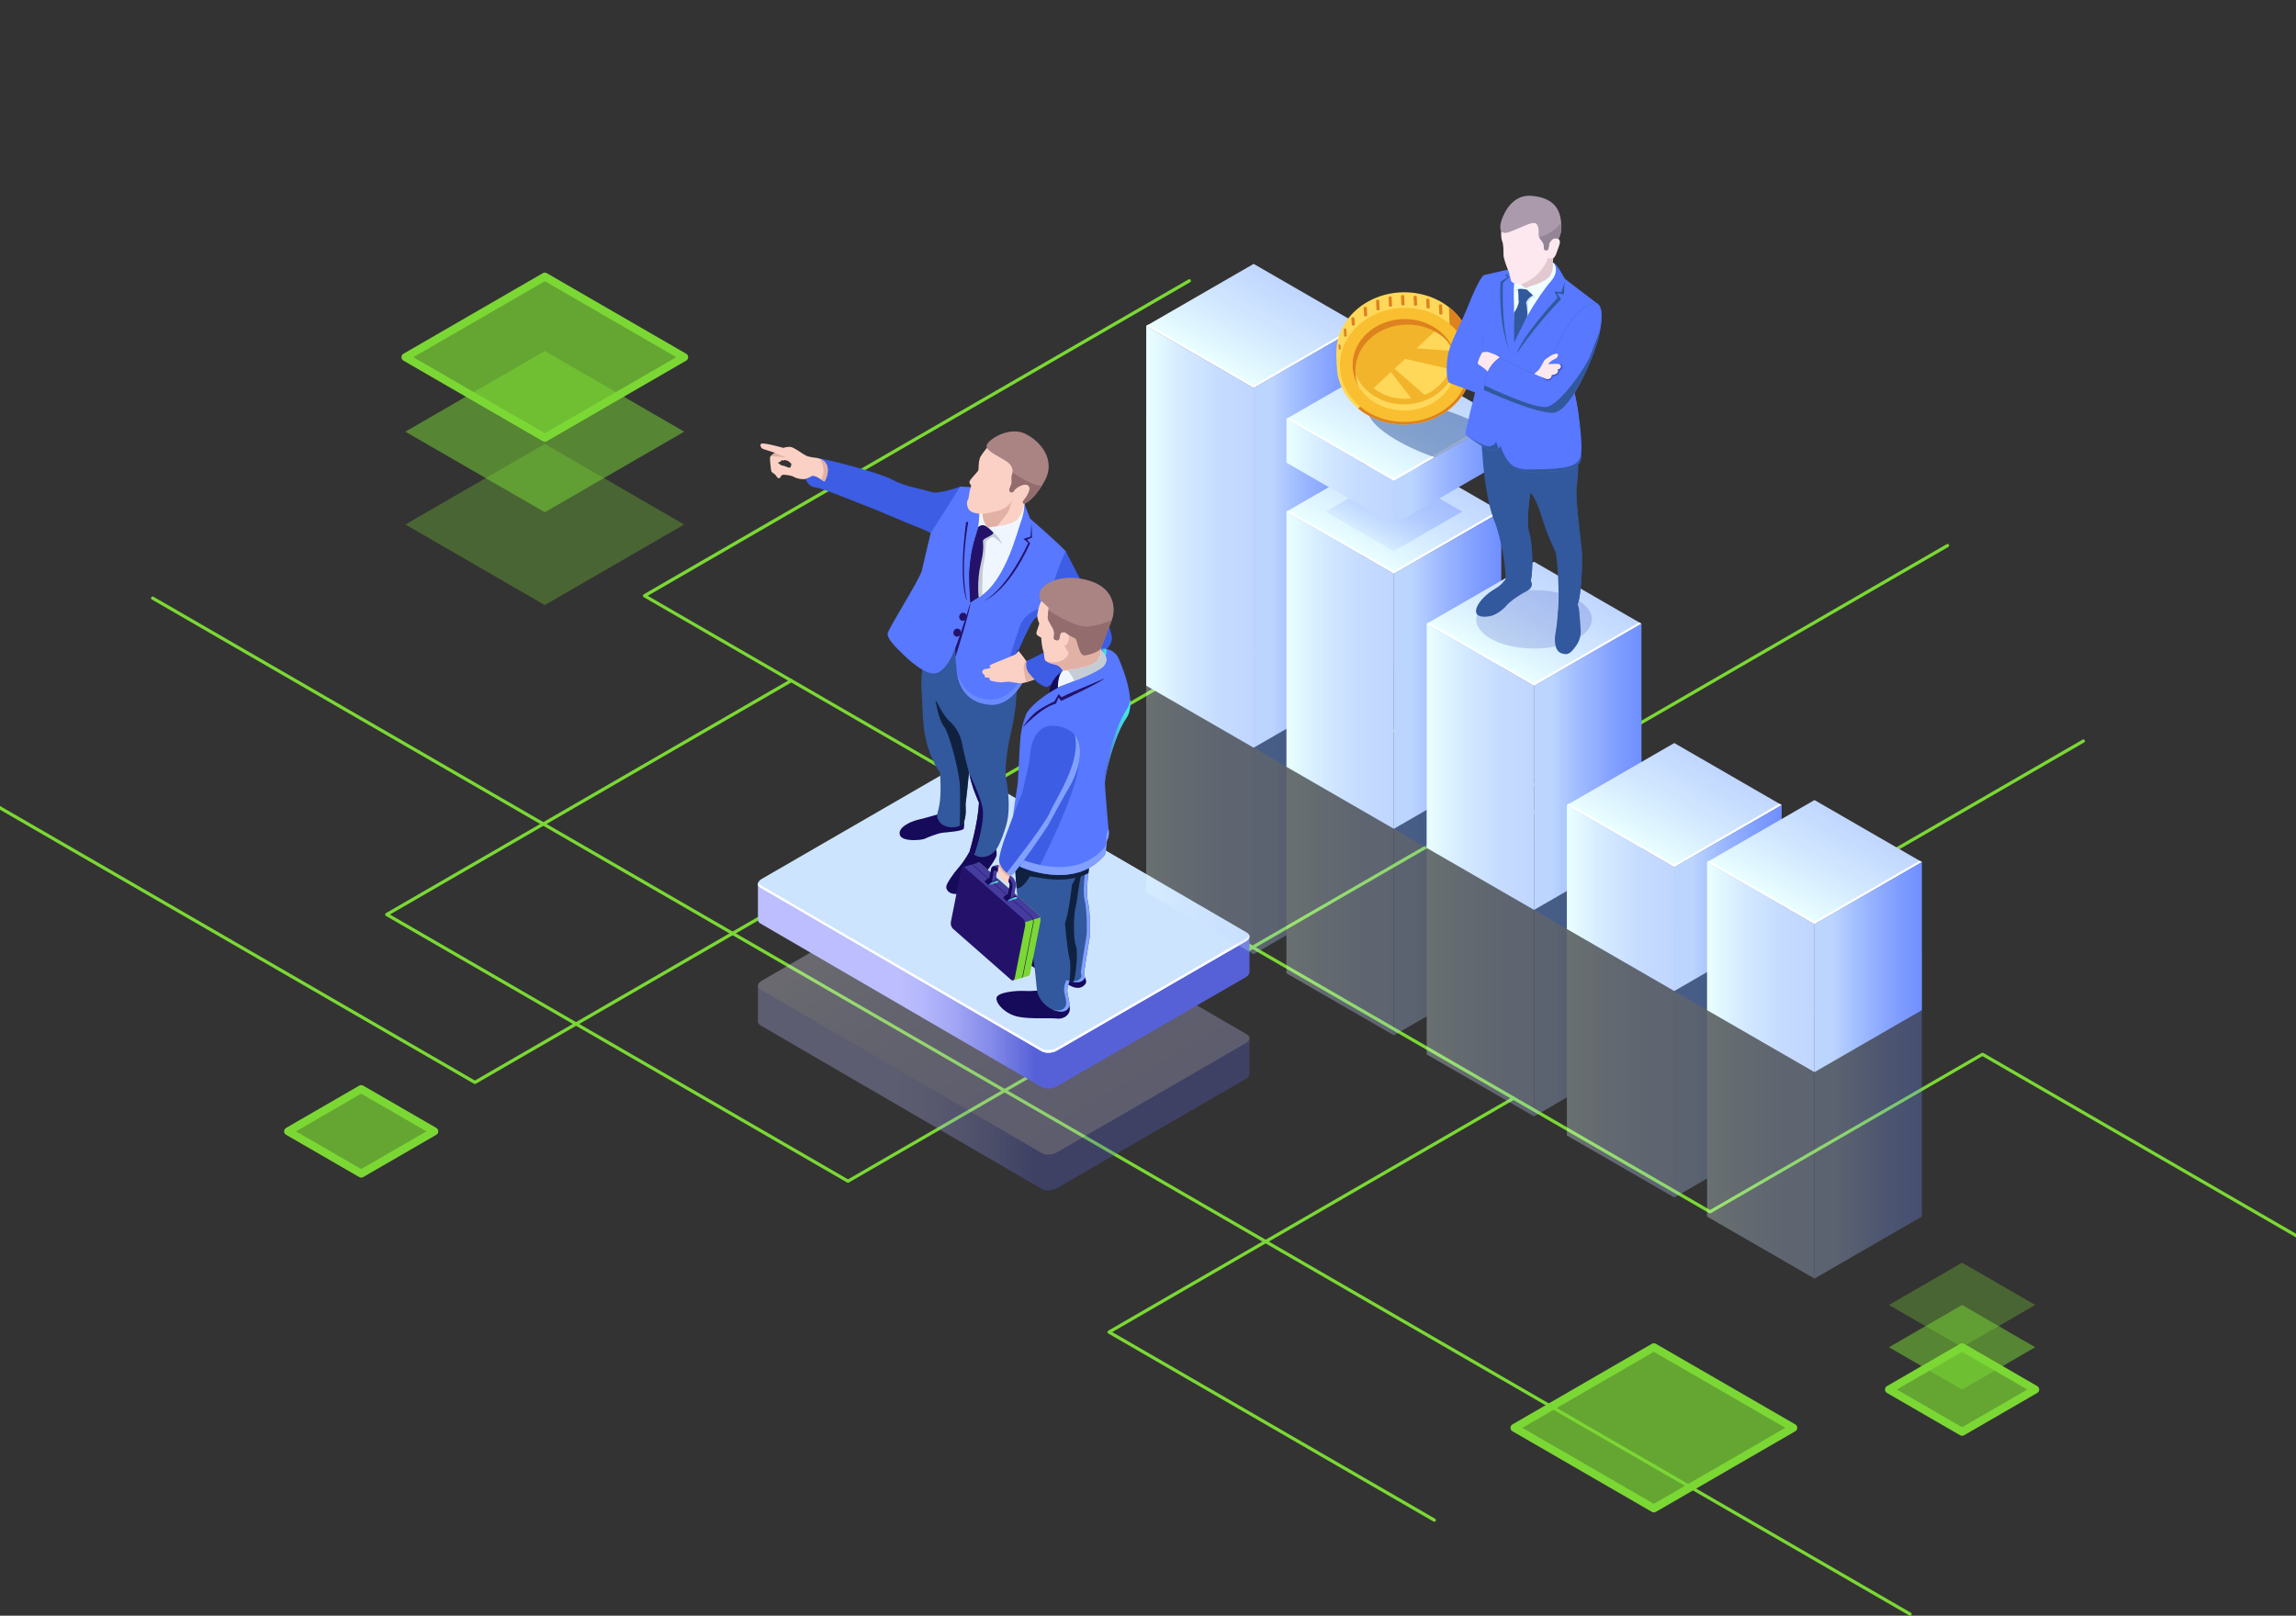 <svg width="645" height="454" viewBox="0 0 645 454" fill="none" xmlns="http://www.w3.org/2000/svg">
<rect x="0" y="0" width="645" height="454" fill="#333333" stroke="none"/>
<g clip-path="url(#clip0_276_6871)">
<path d="M133.395 304.585C133.32 304.585 133.245 304.57 133.169 304.525L-35.466 207.013C-35.677 206.892 -35.752 206.621 -35.632 206.394C-35.511 206.183 -35.24 206.107 -35.014 206.228L133.41 303.619L347.656 179.733C347.792 179.657 347.958 179.657 348.109 179.733L490.864 262.283L585.039 207.828C585.25 207.708 585.522 207.783 585.657 207.994C585.793 208.206 585.702 208.478 585.491 208.613L491.09 263.204C490.954 263.28 490.788 263.28 490.638 263.204L347.882 180.654L133.637 304.54C133.546 304.57 133.471 304.585 133.395 304.585Z" fill="#7BD834"/>
<path d="M680.239 368.007C680.164 368.007 680.089 367.992 680.013 367.947L556.913 296.765L480.614 340.893C480.479 340.969 480.298 340.969 480.162 340.893L180.83 167.791C180.694 167.715 180.604 167.565 180.604 167.398C180.604 167.232 180.694 167.097 180.83 167.006L333.895 78.507C334.106 78.387 334.377 78.462 334.513 78.673C334.633 78.885 334.558 79.156 334.347 79.292L181.96 167.414L480.403 339.987L556.702 295.859C556.838 295.783 557.019 295.783 557.154 295.859L680.481 367.177C680.692 367.298 680.767 367.57 680.646 367.796C680.541 367.932 680.39 368.007 680.239 368.007Z" fill="#7BD834"/>
<path d="M402.929 427.595C402.854 427.595 402.779 427.58 402.703 427.535L311.332 374.695C311.196 374.62 311.105 374.469 311.105 374.303C311.105 374.137 311.196 374.001 311.332 373.91L424.981 308.193C425.192 308.072 425.463 308.148 425.599 308.359C425.72 308.571 425.644 308.842 425.433 308.978L312.462 374.303L403.156 426.75C403.367 426.871 403.442 427.142 403.321 427.369C403.231 427.505 403.08 427.595 402.929 427.595Z" fill="#7BD834"/>
<path d="M536.58 454C536.505 454 536.429 453.985 536.354 453.94L42.657 168.455C42.446 168.335 42.371 168.063 42.491 167.837C42.612 167.625 42.883 167.55 43.109 167.67L536.806 453.155C537.017 453.275 537.093 453.547 536.972 453.774C536.882 453.925 536.731 454 536.58 454Z" fill="#7BD834"/>
<path d="M238.212 332.348C238.137 332.348 238.061 332.333 237.986 332.288L108.419 257.362C108.284 257.286 108.193 257.135 108.193 256.969C108.193 256.803 108.284 256.667 108.419 256.577L222.069 190.859C222.28 190.739 222.551 190.814 222.687 191.025C222.808 191.237 222.732 191.509 222.521 191.644L109.55 256.969L238.227 331.382L546.875 152.906C547.086 152.785 547.357 152.86 547.493 153.072C547.613 153.283 547.538 153.555 547.327 153.691L238.438 332.288C238.378 332.318 238.302 332.348 238.212 332.348Z" fill="#7BD834"/>
<path opacity="0.3" d="M153.049 170.025L113.875 147.38L153.049 124.734L192.209 147.38L153.049 170.025Z" fill="#7BD834"/>
<path opacity="0.5" d="M153.049 143.938L113.875 121.293L153.049 98.632L192.209 121.293L153.049 143.938Z" fill="#7BD834"/>
<path opacity="0.7" d="M153.049 123.028L113.875 100.368L153.049 77.722L192.209 100.368L153.049 123.028Z" fill="#7BD834"/>
<path d="M153.05 124.131C152.854 124.131 152.673 124.085 152.492 123.98L113.333 101.334C112.986 101.138 112.775 100.761 112.775 100.368C112.775 99.975 112.986 99.598 113.333 99.402L152.492 76.756C152.839 76.56 153.261 76.56 153.608 76.756L192.767 99.402C193.114 99.598 193.325 99.975 193.325 100.368C193.325 100.761 193.114 101.138 192.767 101.334L153.608 123.98C153.427 124.085 153.246 124.131 153.05 124.131ZM116.106 100.368L153.05 121.73L189.994 100.368L153.05 79.006L116.106 100.368Z" fill="#7BD834"/>
<path opacity="0.7" d="M464.606 423.851L425.432 401.206L464.606 378.56L503.765 401.206L464.606 423.851Z" fill="#7BD834"/>
<path d="M464.607 424.968C464.411 424.968 464.23 424.923 464.049 424.817L424.89 402.172C424.543 401.976 424.332 401.598 424.332 401.206C424.332 400.813 424.543 400.436 424.89 400.239L464.049 377.594C464.396 377.398 464.818 377.398 465.164 377.594L504.339 400.239C504.686 400.436 504.897 400.813 504.897 401.206C504.897 401.598 504.686 401.976 504.339 402.172L465.18 424.817C464.984 424.923 464.788 424.968 464.607 424.968ZM427.663 401.206L464.607 422.568L501.55 401.206L464.607 379.843L427.663 401.206Z" fill="#7BD834"/>
<path opacity="0.7" d="M551.2 402.323L530.641 390.442L551.2 378.561L571.744 390.442L551.2 402.323Z" fill="#7BD834"/>
<path opacity="0.5" d="M551.2 390.442L530.641 378.56L551.2 366.679L571.744 378.56L551.2 390.442Z" fill="#7BD834"/>
<path opacity="0.3" d="M551.2 378.561L530.641 366.679L551.2 354.798L571.744 366.679L551.2 378.561Z" fill="#7BD834"/>
<path d="M551.201 403.44C551.005 403.44 550.824 403.395 550.643 403.289L530.099 391.408C529.752 391.211 529.541 390.834 529.541 390.442C529.541 390.049 529.752 389.672 530.099 389.475L550.643 377.594C550.99 377.398 551.412 377.398 551.758 377.594L572.303 389.475C572.649 389.672 572.86 390.049 572.86 390.442C572.86 390.834 572.649 391.211 572.303 391.408L551.758 403.289C551.578 403.395 551.382 403.44 551.201 403.44ZM532.872 390.442L551.201 401.04L569.529 390.442L551.201 379.843L532.872 390.442Z" fill="#7BD834"/>
<path opacity="0.7" d="M101.47 329.782L80.926 317.9L101.47 306.019L122.014 317.9L101.47 329.782Z" fill="#7BD834"/>
<path d="M101.47 330.899C101.274 330.899 101.093 330.854 100.913 330.748L80.368 318.867C80.022 318.67 79.811 318.293 79.811 317.901C79.811 317.508 80.022 317.131 80.368 316.934L100.913 305.053C101.259 304.857 101.681 304.857 102.028 305.053L122.572 316.934C122.919 317.131 123.13 317.508 123.13 317.901C123.13 318.293 122.919 318.67 122.572 318.867L102.028 330.748C101.847 330.854 101.666 330.899 101.47 330.899ZM83.142 317.901L101.47 328.499L119.799 317.901L101.47 307.302L83.142 317.901Z" fill="#7BD834"/>
<g opacity="0.3">
<path d="M292.459 333.707L215.482 288.929C214.411 288.31 214.547 287.238 215.783 286.529L267.287 256.742C268.523 256.033 270.377 255.957 271.432 256.576L348.409 301.354C349.48 301.973 349.344 303.045 348.108 303.754L296.604 333.541C295.383 334.25 293.529 334.326 292.459 333.707Z" fill="url(#paint0_linear_276_6871)"/>
<path d="M350.988 291.858L332.9 290.681L271.297 254.795C270.197 254.161 268.283 254.236 267.016 254.976L227.194 278.014L212.92 277.078V287.057H212.935C212.935 287.465 213.161 287.842 213.658 288.129L292.61 334.054C293.711 334.688 295.625 334.613 296.891 333.873L349.947 303.196C350.626 302.804 350.957 302.32 350.988 301.837H351.003V291.858H350.988Z" fill="url(#paint1_linear_276_6871)"/>
<path d="M292.624 323.985L213.672 278.059C212.572 277.425 212.707 276.323 213.973 275.584L267.03 244.906C268.296 244.182 270.21 244.091 271.311 244.725L350.262 290.65C351.363 291.284 351.227 292.387 349.961 293.126L296.904 323.803C295.623 324.543 293.709 324.619 292.624 323.985Z" fill="url(#paint2_linear_276_6871)"/>
</g>
<path d="M292.459 305.098L215.482 260.321C214.411 259.702 214.547 258.63 215.783 257.92L267.287 228.134C268.523 227.424 270.377 227.349 271.432 227.968L348.409 272.746C349.48 273.365 349.344 274.436 348.108 275.146L296.604 304.932C295.383 305.642 293.529 305.717 292.459 305.098Z" fill="url(#paint3_linear_276_6871)"/>
<path d="M350.988 263.249L332.9 262.072L271.297 226.186C270.197 225.552 268.283 225.628 267.016 226.367L227.194 249.405L212.92 248.469V258.448H212.935C212.935 258.856 213.161 259.234 213.658 259.52L292.61 305.445C293.711 306.079 295.625 306.004 296.891 305.264L349.947 274.587C350.626 274.195 350.957 273.712 350.988 273.228H351.003V263.249H350.988Z" fill="url(#paint4_linear_276_6871)"/>
<path d="M292.624 295.376L213.672 249.451C212.572 248.817 212.707 247.715 213.973 246.975L267.03 216.298C268.296 215.573 270.21 215.483 271.311 216.117L350.262 262.042C351.363 262.676 351.227 263.778 349.961 264.518L296.904 295.195C295.623 295.934 293.709 296.01 292.624 295.376Z" fill="#CDE4FF"/>
<path d="M349.948 263.778L296.892 294.455C295.626 295.18 293.711 295.27 292.611 294.636L213.659 248.711C213.313 248.515 213.102 248.258 212.996 248.001C212.8 248.53 212.996 249.088 213.659 249.466L292.611 295.391C293.711 296.025 295.626 295.95 296.892 295.21L349.948 264.533C350.823 264.034 351.139 263.355 350.913 262.766C350.777 263.114 350.461 263.476 349.948 263.778Z" fill="white"/>
<path d="M279.542 238.037L279.617 238.385L279.723 238.158C279.723 238.158 280.25 239.94 279.798 240.845C279.346 241.736 278.683 242.838 277.733 244.091C276.783 245.344 275.276 247.941 274.869 248.439C274.477 248.937 272.156 250.885 269.262 251.172C266.368 251.474 265.63 249.813 265.871 248.907C266.112 248.001 267.664 245.631 269.368 243.684C271.071 241.751 272.367 239.245 272.367 239.245L279.542 238.037Z" fill="#160A5B"/>
<path d="M270.859 230.172C270.859 230.172 270.949 232.029 270.753 232.799C270.557 233.569 266.307 233.81 264.8 233.992C263.292 234.188 260.655 235.26 259.826 235.667C258.997 236.075 253.48 236.664 252.802 234.626C252.123 232.587 255.575 230.882 257.911 230.338C260.248 229.795 264.061 228.632 264.061 228.632L270.859 230.172Z" fill="#160A5B"/>
<path d="M285.6 193.365C285.6 193.365 285.751 198.589 284.018 205.775C282.284 212.976 282.495 218.004 282.495 218.004C282.495 218.004 284.304 226.141 282.721 231.697C281.124 237.252 279.767 238.807 279.767 238.807C279.767 238.807 276.572 243.05 272.381 239.245C272.381 239.245 274.733 231.606 275.019 225.537C275.019 225.537 272.939 221.068 272.231 217.083C272.231 217.083 271.628 223.408 271.266 225.975C271.266 225.975 271.628 229.734 270.633 231.244C269.638 232.768 265.131 233.206 263.684 230.564C262.252 227.922 264.875 229.221 264.076 217.083C264.076 217.083 259.931 211.904 259.328 202.363C258.725 192.837 258.786 189.048 259.328 187.191C259.871 185.334 269.065 178.631 269.065 178.631L274.25 185.258L285.6 193.365Z" fill="#32589D"/>
<path d="M265.118 204.009C263.625 202.212 262.781 196.581 262.781 196.581C262.781 196.581 265.118 201.322 266.791 202.695C268.464 204.069 269.911 206.832 270.197 208.628C270.499 210.425 272.187 217.113 272.187 217.113C272.187 217.113 271.584 223.439 271.222 226.005C271.222 226.005 271.584 229.764 270.589 231.274C270.393 231.576 270.046 231.833 269.609 232.044C269.609 231.968 269.866 223.665 269.609 220.147C269.368 216.6 266.625 205.805 265.118 204.009Z" fill="#102140"/>
<path d="M299.408 154.913C299.408 154.913 303.372 162.673 303.764 163.277C304.155 163.881 311.586 173.347 312.31 178.827C312.31 178.827 312.868 180.941 310.32 182.828C307.773 184.715 294.871 192.897 294.072 193.018C293.273 193.139 288.6 190.859 288.404 185.741C288.404 185.741 298.503 181.031 300.689 178.661C300.689 178.661 296.755 172.048 294.825 170.101C294.343 169.618 294.057 168.727 293.906 167.655C293.273 163.307 294.976 158.944 298.217 155.985L299.408 154.913Z" fill="#3C5DE4"/>
<path d="M269.76 136.736C269.76 136.736 263.625 139.016 261.53 138.231C259.435 137.446 254.28 136.797 250.753 134.819C247.226 132.841 231.791 128.856 229.515 128.72C229.515 128.72 229.47 128.811 229.862 128.977C230.239 129.143 231.821 129.279 232.258 131.075C232.681 132.872 231.746 135.031 231.475 135.181C231.218 135.332 231.068 134.698 229.591 134.019C228.113 133.34 227.209 133.385 227.209 133.385L226.651 134.094L226.305 134.608C226.305 134.608 227.028 136.782 229.003 136.933C230.977 137.084 243.669 142.383 244.467 142.624C245.266 142.866 255.923 147.47 257.912 148.18C259.902 148.905 261.47 149.81 261.47 149.81C261.47 149.81 267.695 145.659 267.891 145.659C268.087 145.659 269.76 136.736 269.76 136.736Z" fill="#3C5DE4"/>
<path d="M214.276 126.124C214.532 126.184 217.743 127.256 217.743 127.256C217.743 127.256 216.461 127.92 216.341 128.494C216.22 129.067 216.597 132.328 216.718 132.525C216.838 132.721 217.501 133.159 217.697 133.28C217.893 133.4 218.391 134.517 218.858 134.382C219.31 134.246 219.461 133.657 219.461 133.657C219.461 133.657 219.823 133.476 219.928 133.4C220.034 133.325 222.34 133.536 223.094 134.034C223.847 134.517 225.581 134.789 226.289 134.563C226.997 134.336 228.052 133.823 228.279 133.687C228.279 133.687 229.062 133.808 229.499 134.034C229.937 134.261 231.338 135.197 231.549 135.287C231.76 135.363 234.624 129.747 229.499 128.675C229.499 128.675 227.374 128.479 226.455 128.041C225.535 127.603 222.943 125.595 221.978 125.565C221.013 125.52 220.049 125.852 220.049 125.852C220.049 125.852 214.261 124.191 213.778 124.72C213.326 125.263 214.02 126.063 214.276 126.124ZM218.466 129.973C219.144 129.988 219.627 129.279 219.627 129.279C220.079 129.566 220.516 129.218 220.516 129.218C220.516 129.324 221.315 129.475 221.315 129.475C221.315 129.475 221.677 129.777 222.129 130.109C222.581 130.441 221.978 131.408 221.978 131.408C221.541 131.438 221.029 131.226 220.606 131.03C220.184 130.834 219.793 130.849 219.506 130.743C219.22 130.607 218.466 129.973 218.466 129.973Z" fill="#FCD1C5"/>
<path d="M259.314 187.221C259.857 185.364 269.051 178.661 269.051 178.661L271.629 181.952L273.845 190.572L285.601 194.241C285.601 194.256 284.983 200.129 275.412 199.449C265.841 198.77 264.71 191.342 264.71 191.342C264.71 191.342 263.64 193.788 258.938 194.422C258.817 190.467 258.968 188.429 259.314 187.221Z" fill="#32589D"/>
<path d="M287.771 141.568L289.384 145.719C289.384 145.719 297.177 152.468 299.408 154.913C299.408 154.913 295.564 162.311 294.84 170.101C294.84 170.101 291.283 173.015 290.198 174.343C289.128 175.687 286.4 181.877 285.525 183.915C284.651 185.953 287.078 192.097 287.078 192.097C287.078 192.097 283.762 198.227 278.441 198.015C273.12 197.819 269.488 194.558 268.81 188.761C268.131 182.964 268.327 182.133 268.327 182.133C268.327 182.133 265.931 189.244 262.298 189.244C258.666 189.244 252.893 183.069 252.893 183.069C252.893 183.069 249.004 179.537 249.366 177.936C249.727 176.336 258.53 162.507 258.997 160.227C259.479 157.948 261.454 149.795 261.454 149.795L269.744 136.721L274.794 136.963L287.771 141.568Z" fill="#5778FF"/>
<path d="M278.23 196.566C273.136 196.37 269.624 193.35 268.734 188.021C268.765 188.263 268.795 188.504 268.825 188.776C269.503 194.573 273.136 197.834 278.456 198.03C283.777 198.227 287.093 192.112 287.093 192.112C287.093 192.112 286.912 191.659 286.671 190.98C285.902 192.218 282.812 196.732 278.23 196.566Z" fill="#6A8AFF"/>
<path d="M287.772 141.568C287.772 141.568 287.817 144.044 286.837 146.504C285.858 148.965 282.662 162.809 275.427 167.55L272.639 169.316V160.499C272.639 160.499 272.684 155.079 273.92 151.637C275.156 148.195 275.111 143.998 275.111 143.998C275.111 143.998 277.145 143.44 277.145 143.485C277.161 143.53 287.772 141.568 287.772 141.568Z" fill="#F0F6FF"/>
<path d="M278.848 147.999C278.848 147.999 277.567 148.527 277.009 147.682C276.452 146.837 275.894 145.146 276.03 144.376C276.03 144.376 272.608 144.542 271.93 142.745C271.252 140.949 271.99 140.481 272.096 139.922C272.201 139.364 272.307 137.899 272.759 136.827L272.804 136.374C272.804 136.374 272.111 135.77 272.427 135.151C272.744 134.517 274.613 132.57 274.809 132.238C275.005 131.906 274.764 129.475 275.487 128.267C276.211 127.059 277.627 125.384 277.627 125.384C277.627 125.384 284.938 119.677 290.681 125.384C296.423 131.09 287.771 141.598 287.771 141.598C287.771 141.598 287.078 144.995 285.405 146.338C283.717 147.667 278.848 147.999 278.848 147.999Z" fill="#FCD1C5"/>
<path d="M284.183 134.11C284.183 133.898 284.198 133.687 284.273 133.491C284.484 132.872 284.846 131.181 283.098 129.898C280.897 128.297 277.038 126.863 277.159 125.263C277.28 123.663 283.384 119.707 287.891 121.821C292.398 123.934 296.633 129.294 293.558 134.97C290.483 140.647 287.77 141.568 287.77 141.568C287.77 141.568 286.851 141.371 287.68 140.435C288.509 139.484 290.001 137.114 288.75 136.359C287.514 135.604 285.359 137.235 285.072 137.582C284.967 137.718 284.846 137.899 284.756 138.065C284.59 138.337 284.258 138.443 283.972 138.307L283.866 138.261C283.58 138.125 283.444 137.793 283.55 137.507L284.093 136.042C284.168 135.816 284.213 135.589 284.213 135.363L284.183 134.11Z" fill="#AA8383"/>
<path d="M279.029 149.599C279.029 149.599 280.657 150.762 281.606 152.981C281.606 152.981 279.873 151.184 278.878 150.822C278.878 150.822 276.964 151.728 276.964 152.317C276.964 152.92 276.783 156.514 276.331 158.446C275.878 160.378 275.939 167.172 275.939 167.172L274.733 167.972L274.16 164.998L274.386 158.642L275.517 152.86C275.517 152.86 275.728 150.671 275.818 150.55C275.894 150.429 279.029 149.599 279.029 149.599Z" fill="#C4CCD6"/>
<path d="M279.029 149.599C279.029 149.599 277.175 147.621 276.24 147.576C275.306 147.531 274.793 148.044 274.778 148.165C274.763 148.286 273.874 151.381 273.874 151.381C273.874 151.381 272.125 156.785 272.306 163.081C272.487 169.376 272.638 169.331 272.638 169.331L274.944 167.866C274.944 167.866 274.326 163.368 275.577 158.144C276.828 152.92 275.728 152.15 276.331 151.607C276.918 151.063 279.315 150.248 279.029 149.599Z" fill="#24126A"/>
<path d="M290.199 174.343C289.128 175.687 286.461 181.861 285.586 183.899C285.451 184.232 285.33 184.669 285.345 185.183C285.134 185.319 284.998 185.409 284.998 185.409L283.838 184.277C283.838 184.277 284.878 180.503 286.566 175.823C288.239 171.143 294.856 170.101 294.856 170.101C294.856 170.101 291.284 172.999 290.199 174.343Z" fill="#3C5DE4"/>
<path d="M288.405 185.892C288.405 185.892 286.506 183.13 285.918 182.767C285.918 182.767 286.053 183.552 284.983 184.02C283.913 184.503 278.276 186.693 278.08 186.949C277.884 187.206 278.095 187.523 278.457 187.598C278.457 187.598 277.296 187.991 276.814 187.991C276.331 187.976 275.698 188.595 276.015 189.108C276.331 189.621 276.603 189.591 276.603 189.591C276.603 189.591 276.467 190.165 276.814 190.301C277.16 190.437 278.004 190.452 278.004 190.452C278.004 190.452 277.839 191.025 278.306 191.267C278.773 191.493 281.064 191.75 281.064 191.75C281.064 191.75 282.843 191.554 283.355 191.554C283.868 191.539 286.189 192.112 287.169 191.976C288.164 191.841 291.419 190.678 291.751 190.482C292.052 190.271 288.405 185.892 288.405 185.892Z" fill="#FCD1C5"/>
<path d="M289.762 147.078L289.52 150.792L287.516 151.426L288.857 152.528C288.857 152.528 283.416 164.908 276.482 168.833C276.482 168.833 283.114 166.478 289.37 152.649C289.37 152.649 288.707 151.864 288.511 151.653L289.912 151.034L289.762 147.078Z" fill="#24126A"/>
<path d="M272.005 146.686C272.005 146.686 269.548 159.322 271.643 168.833C271.643 168.833 269.126 164.258 271.402 146.686H272.005Z" fill="#24126A"/>
<path d="M216.492 128.222C216.854 127.724 217.758 127.256 217.758 127.256C217.758 127.256 220.381 128.327 220.833 128.539C220.833 128.539 218.135 128.252 216.492 128.222Z" fill="#E2B1A6"/>
<path d="M231.563 135.317C231.458 135.272 231.036 135.015 230.599 134.729C232.347 132.373 230.433 128.992 230.418 128.977C234.277 130.471 231.759 135.393 231.563 135.317Z" fill="#E2B1A6"/>
<path d="M291.735 190.467C291.494 190.618 289.625 191.282 288.283 191.69C288.283 191.69 287.409 188.278 287.605 187.13C287.801 185.983 288.283 185.711 288.283 185.711C288.358 185.817 288.404 185.892 288.404 185.892C288.404 185.892 292.051 190.27 291.735 190.467Z" fill="#E2B1A6"/>
<path d="M288.404 185.741C288.404 185.741 287.816 187.719 289.157 189.244C290.484 190.769 290.634 190.965 290.634 190.965H292.157C292.157 190.965 292.956 188.549 292.835 188.489C292.714 188.429 288.404 185.741 288.404 185.741Z" fill="#3C5DE4"/>
<path d="M274.16 150.369C274.16 150.369 272.698 159.035 273.03 162.205C273.361 165.376 273.241 168.818 273.241 168.818L272.773 169.225L272.638 169.316C272.638 169.316 272.487 169.361 272.306 163.066C272.125 156.77 273.874 151.366 273.874 151.366C273.874 151.366 274.009 150.928 274.16 150.369Z" fill="#24126A"/>
<path d="M273.679 240.211C273.257 239.97 272.82 239.668 272.368 239.245C272.368 239.245 274.719 231.606 275.005 225.537C275.005 225.537 272.925 221.068 272.217 217.083C272.413 217.868 274.824 222.155 275.925 226.533C277.025 230.912 273.679 240.211 273.679 240.211Z" fill="#160A5B"/>
<path d="M284.396 140.163C284.351 140.374 283.733 143.469 282.482 144.904C281.2 146.398 280.206 147.847 280.206 147.847C279.407 147.953 278.849 147.998 278.849 147.998C278.849 147.998 277.568 148.527 277.01 147.681C276.452 146.836 275.895 145.145 276.03 144.375C276.03 144.375 280.658 143.892 282.421 142.669C284.064 141.522 284.366 140.329 284.396 140.163Z" fill="#E2B1A6"/>
<path d="M286.068 182.813C286.068 182.813 285.826 183.341 285.781 183.386C285.736 183.432 285.676 182.979 285.676 182.979L285.887 182.556L286.068 182.813Z" fill="#1B2B3A"/>
<path d="M272.638 169.316C272.638 169.316 269.412 179.642 268.342 182.133L268.402 184.609C268.402 184.624 272.502 171.807 272.638 169.316Z" fill="#24126A"/>
<path d="M269.517 172.999C269.336 173.603 269.638 174.222 270.196 174.403C270.753 174.569 271.356 174.222 271.537 173.618C271.718 173.014 271.416 172.395 270.859 172.214C270.301 172.048 269.698 172.395 269.517 172.999Z" fill="#24126A"/>
<path d="M267.875 177.453C267.694 178.057 267.995 178.676 268.553 178.857C269.111 179.023 269.714 178.676 269.895 178.072C270.075 177.468 269.774 176.849 269.216 176.668C268.659 176.502 268.071 176.849 267.875 177.453Z" fill="#24126A"/>
<path d="M284.094 136.027C284.169 135.801 284.214 135.574 284.214 135.348L284.184 134.11C284.184 133.899 284.199 133.687 284.275 133.491C284.335 133.31 284.41 133.038 284.441 132.721C284.441 132.721 289.46 136.39 292.655 136.525C289.972 140.813 287.772 141.568 287.772 141.568C287.772 141.568 286.852 141.372 287.681 140.436C288.51 139.484 290.002 137.114 288.751 136.359C287.515 135.604 285.36 137.235 285.074 137.582C284.968 137.718 284.848 137.899 284.757 138.065C284.591 138.337 284.26 138.443 283.973 138.307L283.868 138.262C283.581 138.126 283.446 137.794 283.551 137.507L284.094 136.027Z" fill="#936D6D"/>
<path d="M291.873 278.301C291.873 278.301 289.702 278.558 287.637 278.437C285.572 278.331 279.905 278.784 279.92 280.536C279.935 282.302 282.633 285.05 286.22 285.729C289.808 286.408 294.556 285.955 296.907 286.212C299.274 286.469 301.112 284.597 300.389 282.574C299.665 280.581 291.873 278.301 291.873 278.301Z" fill="#160A5B"/>
<path d="M304.76 274.633C304.76 274.633 305.423 275.78 304.971 276.399C304.504 277.018 303.298 278.558 300.102 276.686C296.922 274.814 290.637 271.96 290.637 271.96C290.637 271.96 287.049 269.937 287.426 267.945C287.803 265.952 291.24 266.556 291.24 266.556L304.76 274.633Z" fill="#160A5B"/>
<path d="M285.166 243.186C285.166 243.186 285.543 257.166 288.241 262.54C290.924 267.915 290.954 277.109 291.436 278.875C291.919 280.641 293.667 283.253 296.727 284.053C299.787 284.838 300.495 283.117 300.45 282.03C300.405 280.943 299.726 279.132 299.847 277.969C299.968 276.792 300.344 276.278 300.45 275.735C300.45 275.735 303.962 276.958 304.776 274.633C304.776 274.633 304.565 273.908 304.55 273.561C304.535 273.199 305.906 264.457 306.117 263.386C306.328 262.314 306.328 256.35 305.62 253.301C304.912 250.251 305.967 243.91 305.967 243.91L295.265 241.616L285.166 243.186Z" fill="#32589D"/>
<path d="M305.604 253.286C304.895 250.236 305.951 243.895 305.951 243.895L305.016 243.699C304.88 244.59 304.051 250.16 304.699 252.953C305.408 256.003 305.408 261.966 305.197 263.038C304.986 264.11 303.629 272.851 303.629 273.214C303.644 273.576 303.855 274.286 303.855 274.286C303.041 276.61 299.529 275.388 299.529 275.388C299.424 275.916 299.047 276.444 298.927 277.622C298.806 278.799 299.499 280.611 299.529 281.683C299.575 282.77 298.866 284.491 295.806 283.706C295.716 283.676 295.626 283.646 295.535 283.615C295.912 283.782 296.304 283.932 296.711 284.038C299.771 284.823 300.479 283.102 300.434 282.015C300.389 280.928 299.71 279.117 299.831 277.954C299.952 276.777 300.343 276.158 300.449 275.614C300.449 275.614 303.946 276.943 304.76 274.618C304.76 274.618 304.549 273.893 304.534 273.546C304.519 273.183 305.89 264.442 306.101 263.37C306.312 262.298 306.312 256.335 305.604 253.286Z" fill="#82A0FF"/>
<path d="M302.635 244.635C302.635 244.635 302.364 246.824 301.143 248.575C301.143 248.575 300.404 255.913 299.184 259.491C299.184 259.491 299.802 266.813 300.404 269.122C301.022 271.432 300.45 275.735 300.45 275.735C300.45 275.735 300.842 275.901 301.429 275.977C302.017 276.052 302.997 267.462 302.258 265.831C301.505 264.216 301.55 257.211 302.123 255.097C302.696 252.984 303.238 246.764 303.826 245.692C304.414 244.62 303.419 243.941 303.419 243.941L302.635 244.635Z" fill="#102140"/>
<path d="M298.596 188.489C298.596 188.489 294.993 190.558 294.812 194.634L297.36 194.332C297.36 194.332 297.013 189.773 298.596 188.489Z" fill="#160A5B"/>
<path d="M294.481 247.005C301.595 247.821 305.741 245.36 305.741 245.36C305.861 244.469 305.952 243.895 305.952 243.895L295.25 241.601L285.166 243.186C285.166 243.186 285.241 245.994 285.573 249.572C287.306 249.889 289.326 246.25 289.326 246.25L294.195 246.96C294.195 246.945 287.367 246.19 294.481 247.005Z" fill="#102140"/>
<path d="M286.523 243.518C286.523 243.518 301.505 250.477 310.202 240.453C310.458 240.166 310.594 239.789 310.624 239.411L310.82 236.845C310.85 236.513 310.941 236.196 311.091 235.909C311.408 235.275 311.544 234.565 311.483 233.871C311.227 230.912 310.519 222.759 310.398 220.464C310.247 217.641 313.141 206.439 316.472 201.654C319.804 196.868 314.091 184.669 314.091 184.669C314.091 184.669 312.644 181.756 309.102 182.405C309.102 182.405 312.131 184.926 310.097 187.1C308.062 189.274 302.53 190.663 302.53 190.663C302.53 190.663 292.28 194.694 288.467 200.265C288.467 200.265 287.095 203.178 286.703 206.938C286.312 210.697 286.07 219.619 285.814 220.827C285.558 222.035 284.427 230.187 284.458 230.564C284.503 230.927 286.523 243.518 286.523 243.518Z" fill="#5778FF"/>
<path d="M310.533 184.232C310.88 183.583 310.865 182.934 310.669 182.345C310.202 182.285 309.689 182.269 309.102 182.375C309.117 182.39 310.051 183.175 310.533 184.232Z" fill="url(#paint5_linear_276_6871)"/>
<path d="M291.149 245.088C291.149 245.088 302.62 223.212 303.042 214.532C303.464 205.866 287.683 230.172 287.683 230.172L286.537 243.518C286.522 243.518 289.386 244.741 291.149 245.088Z" fill="#3C5DE4"/>
<path d="M311.106 233.66C310.955 233.946 310.865 234.263 310.85 234.596L310.654 237.162C310.624 237.539 310.473 237.917 310.232 238.204C301.535 248.243 286.552 241.268 286.552 241.268C286.552 241.268 285.09 232.225 284.638 229.251C284.548 229.961 284.487 230.459 284.502 230.55C284.532 230.927 286.552 243.518 286.552 243.518C286.552 243.518 301.535 250.478 310.232 240.453C310.488 240.166 310.624 239.789 310.654 239.411L310.85 236.845C310.88 236.513 310.97 236.196 311.106 235.909C311.422 235.275 311.558 234.565 311.498 233.871C311.468 233.569 311.438 233.192 311.407 232.784C311.332 233.086 311.242 233.373 311.106 233.66Z" fill="#82A0FF"/>
<path d="M316.487 199.405C313.156 204.19 310.247 215.392 310.413 218.215C310.428 218.472 310.443 218.819 310.473 219.212C310.91 215.211 313.518 205.911 316.487 201.654C317.422 200.31 317.633 198.393 317.467 196.34C317.362 197.502 317.075 198.574 316.487 199.405Z" fill="url(#paint6_linear_276_6871)"/>
<path d="M288.375 217.626C288.873 215.709 289.234 213.762 289.43 211.784C289.747 208.327 291.284 202.59 297.947 204.205C307.352 206.47 302.031 218.472 300.795 220.495C299.559 222.518 294.63 231.531 294.374 232.029C294.133 232.497 286.883 243.261 284.441 245.722C284.215 245.948 283.868 245.948 283.627 245.737C282.783 244.982 280.884 243.17 280.688 242.114C280.447 240.755 282.105 235.984 282.105 235.984C282.105 235.984 286.627 223.786 286.989 223.227C287.245 222.805 287.561 220.721 288.375 217.626Z" fill="#3C5DE4"/>
<path d="M298.73 188.806C298.73 188.806 298.112 187.025 296.334 186.693C294.555 186.361 293.575 185.787 293.44 185.123C293.319 184.458 293.364 183.673 293.018 182.677C292.656 181.665 292.49 179.25 292.505 179.19C292.52 179.129 291.164 178.601 291.149 178.012C291.134 177.408 292.023 175.34 291.947 175.174C291.887 175.008 291.239 173.619 291.42 172.607C291.601 171.596 291.857 170.101 292.52 168.878C293.183 167.655 297.766 160.167 307.623 165.119C317.481 170.071 308.799 177.831 309.236 183.281C309.236 183.281 310.005 184.474 308.181 186.24C306.342 187.976 301.564 187.976 298.73 188.806Z" fill="#FCD1C5"/>
<path d="M308.182 186.225C310.021 184.473 309.237 183.266 309.237 183.266C309.177 182.511 309.297 181.711 309.508 180.88L305.484 181.273C305.484 181.273 300.118 175.657 300.284 178.435C300.45 181.213 298.987 181.56 298.987 181.56L300.043 183.145C300.314 183.553 300.088 183.975 299.801 184.383C297.902 186.995 293.953 185.817 293.953 185.817C294.42 186.179 295.234 186.481 296.35 186.693C298.128 187.025 298.746 188.806 298.746 188.806C301.565 187.976 306.343 187.976 308.182 186.225Z" fill="#E2B1A6"/>
<path d="M292.325 165.874C292.325 165.874 291.45 167.882 292.521 168.863C293.606 169.829 294.571 170.75 294.571 170.75L294.344 173.347C294.314 173.724 294.39 174.087 294.571 174.419L295.822 176.713C296.063 177.151 296.168 177.665 296.123 178.163L296.033 179.205C296.002 179.506 296.213 179.793 296.515 179.854L296.892 179.929C297.223 179.99 297.54 179.778 297.6 179.461L297.887 178.027C297.887 178.027 298.746 176.925 300.268 178.465L301.685 179.189C302.077 179.386 302.378 179.748 302.484 180.186C302.785 181.333 303.464 183.598 304.082 184.005C304.926 184.564 308.543 183.145 309.086 182.42C309.628 181.696 311.347 176.623 312.341 174.192C313.336 171.762 313.593 165.481 306.131 163.202C298.716 160.907 293.546 163.7 292.325 165.874Z" fill="#AA8383"/>
<path d="M309.116 182.39C309.658 181.665 311.377 176.593 312.372 174.162C312.372 174.162 309.267 175.808 305.438 176.049C301.625 176.276 294.51 171.43 294.51 171.43L294.344 173.332C294.314 173.709 294.39 174.072 294.57 174.404L295.821 176.699C296.063 177.136 296.168 177.65 296.123 178.148L296.033 179.19C296.002 179.491 296.213 179.778 296.515 179.839L296.892 179.914C297.223 179.975 297.54 179.763 297.6 179.446L297.886 178.012C297.886 178.012 298.746 176.91 300.268 178.45L302.318 179.491C302.318 179.491 303.252 183.417 304.081 183.975C304.941 184.549 308.573 183.115 309.116 182.39Z" fill="#936D6D"/>
<path d="M309.238 182.646C309.238 182.646 311.936 184.624 310.232 186.934C308.529 189.244 297.767 192.626 297.194 193.214C297.194 193.214 297.104 189.591 298.596 188.489C298.596 188.489 306.69 187.689 308.137 185.832C309.584 183.975 309.238 182.646 309.238 182.646Z" fill="#F0F6FF"/>
<path d="M309.237 182.646C309.237 182.646 309.584 183.96 308.152 185.832C307.067 187.236 302.153 188.036 299.832 188.353C299.832 188.353 300.631 188.882 301.822 191.327C305.168 190.014 309.253 188.308 310.247 186.949C311.936 184.624 309.237 182.646 309.237 182.646Z" fill="#C4CCD6"/>
<path d="M310.338 190.603C310.338 190.603 305.469 192.731 303.118 193.683C300.766 194.634 298.189 195.917 298.189 195.917L297.405 195.026L296.184 197.094C296.184 197.094 292.506 198.785 290.743 200.31C288.964 201.835 287.578 203.873 287.352 204.356C287.352 204.356 292.13 199.344 295.702 198.031L296.667 197.668L297.345 196.008L298.114 196.944C298.129 196.913 308.77 191.992 310.338 190.603Z" fill="#24126A"/>
<path d="M292.218 257.769C292.112 257.437 291.947 257.12 291.735 256.939L275.381 242.567C274.944 242.174 274.477 242.401 274.341 243.065L271.417 257.784C271.282 258.449 271.538 259.294 271.975 259.687L285.435 271.508L284.621 275.478L288.947 274.21C289.143 274.119 289.309 273.908 289.369 273.561L292.293 258.841C292.354 258.494 292.308 258.117 292.218 257.769Z" fill="#7BD834"/>
<path d="M270.514 243.653L274.749 242.431L274.885 242.385C275.036 242.37 275.201 242.431 275.367 242.566L291.721 256.939C291.932 257.135 292.113 257.437 292.204 257.769L291.57 257.981L287.953 259.143L273.649 246.462L270.514 243.653Z" fill="#453C9E"/>
<path d="M267.68 260.94L284.034 275.312C284.471 275.705 284.938 275.478 285.074 274.814L287.998 260.094C288.134 259.43 287.878 258.585 287.441 258.192L271.087 243.82C270.649 243.427 270.182 243.654 270.046 244.318L267.122 259.038C266.987 259.702 267.243 260.547 267.68 260.94Z" fill="#24126A"/>
<path d="M287.275 274.134L290.2 259.415C290.335 258.751 290.079 257.905 289.642 257.513L273.288 243.14C273.152 243.02 273.017 242.959 272.881 242.959C273.047 242.914 273.243 242.959 273.439 243.125L289.793 257.498C290.23 257.89 290.486 258.736 290.35 259.4L287.426 274.119C287.336 274.572 287.095 274.844 286.808 274.829C287.019 274.769 287.2 274.512 287.275 274.134Z" fill="#160A5B"/>
<path d="M282.827 251.444L283.762 251.127C283.973 251.051 284.169 251.036 284.335 251.081L284.41 251.096C284.5 251.127 284.546 251.217 284.516 251.338L284.485 251.474L281.848 252.365L281.878 252.229C281.908 252.108 281.983 251.972 282.104 251.882L282.194 251.806C282.405 251.64 282.616 251.519 282.827 251.444Z" fill="#160A5B"/>
<path d="M283.008 253.391L281.848 252.38L284.485 251.157L285.631 252.153L283.008 253.391Z" fill="#160A5B"/>
<path d="M283.988 252.455L284.922 252.138C285.133 252.063 285.329 252.048 285.495 252.093L285.57 252.108C285.661 252.138 285.706 252.229 285.676 252.35L285.646 252.485L283.008 253.376L283.038 253.24C283.068 253.119 283.143 252.984 283.264 252.893L283.354 252.818C283.55 252.651 283.777 252.531 283.988 252.455Z" fill="url(#paint7_linear_276_6871)"/>
<path d="M284.501 252.878L284.621 252.229L284.546 252.259L284.41 252.908L284.501 252.878Z" fill="#722318"/>
<path d="M284.62 252.229L283.429 251.232L283.369 251.262L284.545 252.259L284.62 252.229Z" fill="#722318"/>
<path d="M277.613 246.869L278.547 246.552C278.758 246.477 278.954 246.462 279.12 246.507L279.195 246.522C279.286 246.552 279.331 246.643 279.301 246.764L279.271 246.899L276.633 247.79L276.663 247.654C276.693 247.534 276.768 247.398 276.889 247.307L276.979 247.232C277.175 247.066 277.402 246.945 277.613 246.869Z" fill="#160A5B"/>
<path d="M277.793 248.817L276.633 247.805L279.271 246.583L280.401 247.579L277.793 248.817Z" fill="#160A5B"/>
<path d="M278.759 247.881L279.694 247.564C279.905 247.488 280.101 247.473 280.266 247.518L280.342 247.534C280.432 247.564 280.477 247.654 280.447 247.775L280.417 247.911L277.779 248.802L277.809 248.666C277.84 248.545 277.915 248.409 278.036 248.319L278.126 248.243C278.337 248.077 278.548 247.941 278.759 247.881Z" fill="url(#paint8_linear_276_6871)"/>
<path d="M279.271 248.303L279.406 247.654L279.316 247.684L279.195 248.333L279.271 248.303Z" fill="#722318"/>
<path d="M279.405 247.654L278.215 246.658L278.154 246.688L279.315 247.684L279.405 247.654Z" fill="#722318"/>
<path d="M285.361 249.149L284.818 251.897L284.049 251.217L284.577 248.53C284.652 248.137 284.471 247.609 284.17 247.337L280.809 244.393C280.507 244.137 280.206 244.227 280.13 244.62L279.603 247.307L278.834 246.628L279.377 243.88C279.542 243.019 280.221 242.778 280.884 243.367L284.471 246.507C285.134 247.111 285.526 248.288 285.361 249.149Z" fill="#453C9E"/>
<path d="M279.586 244.122H281.063L285.027 247.986L285.042 250.145L284.816 251.912L283.852 252.244L283.987 250.025L284.048 248.5L283.264 247.322C283.264 247.322 281.772 246.054 281.756 246.009C281.726 245.979 279.586 244.122 279.586 244.122Z" fill="#453C9E"/>
<path d="M278.623 247.654L279.603 247.337L279.995 245.36L279.075 245.344L278.804 245.36L278.623 247.654Z" fill="#453C9E"/>
<path d="M278.953 243.442L279.993 243.08L279.692 243.548L279.345 243.624L278.953 243.442Z" fill="#453C9E"/>
<path d="M284.38 249.481L283.837 252.229L283.069 251.549L283.596 248.862C283.672 248.47 283.491 247.941 283.189 247.669L279.828 244.726C279.527 244.469 279.225 244.56 279.15 244.952L278.622 247.639L277.854 246.96L278.396 244.212C278.562 243.352 279.24 243.11 279.903 243.699L283.491 246.839C284.154 247.443 284.561 248.621 284.38 249.481Z" fill="#160A5B"/>
<path d="M280.945 242.023C280.945 242.023 280.146 244.756 280.266 245.465C280.387 246.175 281.774 247.639 282.648 247.956C283.522 248.273 283.236 247.307 283.477 246.733C283.718 246.16 283.793 244.861 283.793 244.861L280.945 242.023Z" fill="#FCD1C5"/>
<path d="M283.794 244.846L280.945 242.023C280.945 242.023 280.779 242.582 280.613 243.261C280.613 243.261 281.593 245.42 283.583 246.416C283.748 245.782 283.794 244.846 283.794 244.846Z" fill="#E2B1A6"/>
<path d="M280.703 242.204C280.703 242.204 281.562 245.284 284.23 245.812L283.567 242.461C283.567 242.461 281.336 241.691 281.261 241.676C281.185 241.661 280.703 242.204 280.703 242.204Z" fill="#3C5DE4"/>
<path d="M301.94 206.545C303.809 214.26 296.213 225.024 294.992 228.179C293.771 231.335 282.963 245.103 282.963 245.103C282.963 245.103 282.963 245.103 282.979 245.118C282.918 245.194 282.873 245.254 282.873 245.254C283.069 245.405 283.295 245.571 283.461 245.677C283.702 245.783 283.597 245.767 283.883 245.858C284.079 245.918 284.29 245.858 284.441 245.707C286.867 243.246 294.117 232.497 294.374 232.014C294.63 231.516 299.559 222.503 300.795 220.48C301.774 218.865 305.392 210.848 301.94 206.545Z" fill="#82A0FF"/>
<g opacity="0.3">
<path d="M352.18 135.107L382.35 117.677L352.18 100.267L322.01 117.687L352.18 135.107Z" fill="url(#paint9_linear_276_6871)"/>
<path d="M352.18 134.377L381.73 117.317L382.35 117.677L352.18 135.107L322 117.687L322.63 117.327L352.18 134.377Z" fill="white"/>
<path d="M322 250.697L352.18 268.117V135.107L322 117.677V250.697Z" fill="url(#paint10_linear_276_6871)"/>
<path d="M352.18 268.117L382.35 250.697V117.677L352.18 135.107V268.117Z" fill="url(#paint11_linear_276_6871)"/>
<path d="M391.56 187.297L421.74 169.877L391.57 152.457L361.39 169.877L391.56 187.297Z" fill="url(#paint12_linear_276_6871)"/>
<path d="M391.56 186.577L421.11 169.517L421.74 169.877L391.56 187.297L361.39 169.877L362.02 169.517L391.56 186.577Z" fill="white"/>
<path d="M361.391 273.477L391.561 290.907V187.297L361.391 169.877V273.477Z" fill="url(#paint13_linear_276_6871)"/>
<path d="M391.56 290.907L421.74 273.477V169.877L391.56 187.297V290.907Z" fill="url(#paint14_linear_276_6871)"/>
<path d="M430.951 218.797L461.121 201.377L430.951 183.957L400.781 201.377L430.951 218.797Z" fill="url(#paint15_linear_276_6871)"/>
<path d="M430.951 218.077L460.501 201.017L461.121 201.377L430.951 218.797L400.781 201.377L401.401 201.017L430.951 218.077Z" fill="white"/>
<path d="M400.781 296.267L430.951 313.687V218.797L400.781 201.377V296.267Z" fill="url(#paint16_linear_276_6871)"/>
<path d="M430.951 313.687L461.121 296.267V201.377L430.951 218.797V313.687Z" fill="url(#paint17_linear_276_6871)"/>
<path d="M470.34 269.747L500.51 252.317L470.34 234.897L440.17 252.327L470.34 269.747Z" fill="url(#paint18_linear_276_6871)"/>
<path d="M470.34 269.017L499.89 251.957L500.51 252.317L470.34 269.747L440.17 252.327L440.79 251.967L470.34 269.017Z" fill="white"/>
<path d="M440.17 319.057L470.34 336.477V269.747L440.17 252.317V319.057Z" fill="url(#paint19_linear_276_6871)"/>
<path d="M470.34 336.477L500.51 319.057V252.317L470.34 269.747V336.477Z" fill="url(#paint20_linear_276_6871)"/>
<path d="M509.73 285.767L539.9 268.347L509.73 250.927L479.56 268.347L509.73 285.767Z" fill="url(#paint21_linear_276_6871)"/>
<path d="M509.73 285.047L539.28 267.987L539.9 268.347L509.73 285.767L479.56 268.347L480.18 267.987L509.73 285.047Z" fill="white"/>
<path d="M479.55 341.847L509.73 359.267V285.767L479.55 268.347V341.847Z" fill="url(#paint22_linear_276_6871)"/>
<path d="M509.73 359.267L539.9 341.847V268.347L509.73 285.767V359.267Z" fill="url(#paint23_linear_276_6871)"/>
</g>
<path opacity="0.5" d="M479.55 283.837L352.18 210.097L361.39 192.677L485.43 270.197L479.55 283.837Z" fill="#32589D"/>
<path d="M352.18 108.987L382.35 91.567L352.18 74.147L322.01 91.567L352.18 108.987Z" fill="url(#paint24_linear_276_6871)"/>
<path d="M352.18 108.267L381.73 91.207L382.35 91.567L352.18 108.987L322 91.567L322.63 91.207L352.18 108.267Z" fill="white"/>
<path d="M322 192.677L352.18 210.097V108.987L322 91.567V192.677Z" fill="url(#paint25_linear_276_6871)"/>
<path d="M352.18 210.097L382.35 192.677V91.567L352.18 108.987V210.097Z" fill="url(#paint26_linear_276_6871)"/>
<path d="M391.56 161.177L421.74 143.757L391.57 126.337L361.39 143.757L391.56 161.177Z" fill="url(#paint27_linear_276_6871)"/>
<path opacity="0.3" d="M391.57 154.847L410.77 143.757L391.57 132.667L372.36 143.757L391.57 154.847Z" fill="url(#paint28_linear_276_6871)"/>
<path d="M391.56 160.457L421.11 143.397L421.74 143.757L391.56 161.177L361.39 143.757L362.02 143.397L391.56 160.457Z" fill="white"/>
<path d="M361.391 215.467L391.561 232.887V161.177L361.391 143.757V215.467Z" fill="url(#paint29_linear_276_6871)"/>
<path d="M391.56 232.887L421.74 215.467V143.757L391.56 161.177V232.887Z" fill="url(#paint30_linear_276_6871)"/>
<path d="M391.56 135.107L421.74 117.677L391.57 100.267L361.39 117.687L391.56 135.107Z" fill="url(#paint31_linear_276_6871)"/>
<path d="M391.56 134.377L421.11 117.317L421.74 117.677L391.56 135.107L361.39 117.687L362.02 117.327L391.56 134.377Z" fill="white"/>
<path d="M361.391 129.997L391.561 147.417V135.107L361.391 117.677V129.997Z" fill="url(#paint32_linear_276_6871)"/>
<path d="M391.56 147.417L421.74 129.997V117.677L391.56 135.107V147.417Z" fill="url(#paint33_linear_276_6871)"/>
<path d="M430.951 192.677L461.121 175.257L430.951 157.837L400.781 175.257L430.951 192.677Z" fill="url(#paint34_linear_276_6871)"/>
<path opacity="0.2" d="M430.972 182.237C443.452 182.207 451.242 175.347 444.992 169.887C442.092 167.357 436.732 165.797 430.942 165.807C418.462 165.837 410.672 172.697 416.922 178.157C419.822 180.697 425.172 182.247 430.972 182.237Z" fill="#3045BC"/>
<path d="M430.951 191.957L460.501 174.897L461.121 175.257L430.951 192.677L400.781 175.257L401.401 174.897L430.951 191.957Z" fill="white"/>
<path d="M400.781 238.257L430.951 255.677V192.677L400.781 175.257V238.257Z" fill="url(#paint35_linear_276_6871)"/>
<path d="M430.951 255.677L461.121 238.257V175.257L430.951 192.677V255.677Z" fill="url(#paint36_linear_276_6871)"/>
<path d="M470.34 243.627L500.51 226.207L470.34 208.787L440.17 226.207L470.34 243.627Z" fill="url(#paint37_linear_276_6871)"/>
<path d="M470.34 242.907L499.89 225.847L500.51 226.207L470.34 243.627L440.17 226.207L440.79 225.847L470.34 242.907Z" fill="white"/>
<path d="M440.17 261.047L470.34 278.467V243.627L440.17 226.207V261.047Z" fill="url(#paint38_linear_276_6871)"/>
<path d="M470.34 278.467L500.51 261.047V226.207L470.34 243.627V278.467Z" fill="url(#paint39_linear_276_6871)"/>
<path d="M509.73 259.647L539.9 242.227L509.73 224.807L479.56 242.227L509.73 259.647Z" fill="url(#paint40_linear_276_6871)"/>
<path d="M509.73 258.927L539.28 241.867L539.9 242.227L509.73 259.647L479.56 242.227L480.18 241.867L509.73 258.927Z" fill="white"/>
<path d="M479.55 283.837L509.73 301.257V259.647L479.55 242.227V283.837Z" fill="url(#paint41_linear_276_6871)"/>
<path d="M509.73 301.257L539.9 283.837V242.227L509.73 259.647V301.257Z" fill="url(#paint42_linear_276_6871)"/>
<path opacity="0.5" d="M417.42 120.177L403 128.497C391.55 124.487 383.26 118.387 384.49 114.867C385.72 111.347 396.02 111.747 407.48 115.767C411.21 117.067 414.59 118.587 417.42 120.177Z" fill="#32589D"/>
<path d="M413.531 102.067L413.391 98.447L412.551 96.337L412.021 98.087L413.531 102.067Z" fill="#DD821F"/>
<path d="M375.55 102.757L375.41 99.207C375.41 99.207 378.41 102.207 378.41 102.277C378.42 102.347 375.55 102.757 375.55 102.757Z" fill="#FFD85A"/>
<path d="M394.8 113.287C405.29 113.037 413.61 107.707 413.39 98.447C413.17 89.187 404.49 81.887 394 82.137C383.51 82.387 375.19 90.097 375.41 99.357C375.64 108.617 384.32 113.547 394.8 113.287Z" fill="#FFD85A"/>
<path d="M394.951 119.287C405.441 119.037 413.761 111.327 413.541 102.067C413.321 92.807 404.641 85.507 394.151 85.757C383.661 86.007 375.341 93.717 375.561 102.977C375.781 112.237 384.461 119.537 394.951 119.287Z" fill="#FFD85A"/>
<path d="M407.801 90.447C411.241 93.387 413.431 97.487 413.541 102.067C413.761 111.327 405.441 119.037 394.951 119.287C389.761 119.407 385.021 117.687 381.521 114.787L407.801 90.447Z" fill="#DD821F"/>
<path d="M376.42 102.964C376.208 94.119 384.161 86.755 394.181 86.515C404.202 86.276 412.497 93.252 412.709 102.097C412.92 110.942 404.968 118.306 394.947 118.546C384.926 118.785 376.631 111.809 376.42 102.964Z" fill="#F9BF30"/>
<path d="M380.003 102.877C379.833 95.777 386.217 89.865 394.261 89.673C402.305 89.481 408.964 95.081 409.134 102.181C409.304 109.281 402.92 115.193 394.876 115.385C386.831 115.577 380.173 109.977 380.003 102.877Z" fill="#F2B42A"/>
<path d="M379.98 102.877C379.97 102.587 379.98 102.287 380 101.997C380.67 108.677 387.1 113.817 394.81 113.627C402.52 113.447 408.7 107.997 409.05 101.297C409.08 101.587 409.1 101.877 409.11 102.167C409.28 109.267 402.9 115.177 394.86 115.367C386.81 115.577 380.15 109.977 379.98 102.877Z" fill="#FFD85A"/>
<path d="M391.752 103.607L394.742 100.837C397.622 101.487 402.982 102.707 407.262 103.717C406.202 106.917 403.602 109.567 400.212 110.967L391.752 103.607Z" fill="#FFD85A"/>
<path d="M396.451 111.947C395.981 112.007 395.491 112.047 395.001 112.057C391.481 112.137 388.271 110.987 385.871 109.047L390.751 104.527L396.451 111.947Z" fill="#FFD85A"/>
<path d="M397.941 97.877L403.571 92.667C405.461 94.317 407.151 96.147 407.611 98.577L397.941 97.877Z" fill="#FFD85A"/>
<path d="M395 91.207C386.96 91.397 380.58 97.307 380.75 104.407C380.78 105.847 381.09 107.217 381.61 108.497C380.62 106.807 380.03 104.897 379.98 102.867C379.81 95.767 386.19 89.857 394.23 89.667C400.64 89.517 406.17 93.047 408.24 98.077C405.77 93.877 400.74 91.067 395 91.207Z" fill="#DD821F"/>
<path d="M413.39 98.447C413.42 99.827 413.55 100.817 413.23 102.107C412.81 100.747 411.9 96.687 411.9 96.687L410.45 93.457L409.25 92.467L407.21 90.977L407.04 86.317C410.84 89.307 413.27 93.607 413.39 98.447Z" fill="#DD821F"/>
<path d="M376.64 97.977L376.56 97.027C376.56 96.887 376.45 96.777 376.32 96.787H376.25C376.12 96.787 376.02 96.907 376.02 97.037L376.1 97.987C376.1 98.127 376.21 98.237 376.34 98.227H376.41C376.54 98.227 376.65 98.117 376.64 97.977Z" fill="#DD821F"/>
<path d="M378.311 94.317L378.211 92.597C378.211 92.437 378.081 92.317 377.941 92.317H377.771C377.621 92.317 377.51 92.447 377.51 92.607L377.611 94.327C377.611 94.487 377.741 94.607 377.881 94.607H378.051C378.201 94.607 378.311 94.477 378.311 94.317Z" fill="#DD821F"/>
<path d="M380.621 91.137L380.521 89.477C380.521 89.297 380.381 89.157 380.211 89.167L379.921 89.177C379.751 89.177 379.621 89.327 379.631 89.507L379.731 91.167C379.731 91.347 379.871 91.487 380.041 91.477L380.331 91.467C380.501 91.457 380.631 91.307 380.621 91.137Z" fill="#DD821F"/>
<path d="M384.09 88.557L383.98 86.547C383.98 86.367 383.84 86.227 383.67 86.237L383.38 86.247C383.21 86.247 383.08 86.397 383.09 86.577L383.2 88.587C383.2 88.767 383.34 88.907 383.51 88.897L383.8 88.887C383.96 88.877 384.09 88.737 384.09 88.557Z" fill="#DD821F"/>
<path d="M387.57 86.867L387.46 84.547C387.46 84.367 387.32 84.227 387.15 84.237L386.86 84.247C386.69 84.247 386.56 84.397 386.57 84.577L386.68 86.897C386.68 87.077 386.82 87.217 386.99 87.207L387.28 87.197C387.44 87.187 387.57 87.047 387.57 86.867Z" fill="#DD821F"/>
<path d="M391.07 85.837L390.96 83.607C390.96 83.427 390.82 83.287 390.65 83.297L390.36 83.307C390.19 83.307 390.06 83.457 390.07 83.637L390.18 85.867C390.18 86.047 390.32 86.187 390.49 86.177L390.78 86.167C390.94 86.157 391.07 86.017 391.07 85.837Z" fill="#DD821F"/>
<path d="M394.581 85.487L394.471 83.217C394.471 83.037 394.331 82.897 394.161 82.907L393.871 82.917C393.701 82.917 393.571 83.067 393.581 83.247L393.691 85.517C393.691 85.697 393.831 85.837 394.001 85.827L394.291 85.817C394.461 85.807 394.591 85.657 394.581 85.487Z" fill="#DD821F"/>
<path d="M398.111 85.557L398.001 83.437C398.001 83.257 397.861 83.117 397.691 83.127L397.401 83.137C397.231 83.137 397.101 83.287 397.111 83.467L397.221 85.587C397.221 85.767 397.361 85.907 397.531 85.897L397.821 85.887C397.981 85.877 398.111 85.737 398.111 85.557Z" fill="#DD821F"/>
<path d="M401.65 86.327L401.54 84.267C401.54 84.087 401.4 83.947 401.23 83.957L400.94 83.967C400.77 83.967 400.64 84.117 400.65 84.297L400.76 86.357C400.76 86.537 400.9 86.677 401.07 86.667L401.36 86.657C401.53 86.657 401.66 86.507 401.65 86.327Z" fill="#DD821F"/>
<path d="M405.221 88.057L405.111 85.837C405.111 85.657 404.971 85.517 404.801 85.527L404.511 85.537C404.341 85.537 404.211 85.687 404.221 85.867L404.331 88.087C404.331 88.267 404.471 88.407 404.641 88.397L404.931 88.387C405.091 88.387 405.221 88.237 405.221 88.057Z" fill="#DD821F"/>
<path d="M422.96 162.817C422.96 162.817 422.42 163.377 421.86 164.037C421.3 164.697 419.73 165.617 419.07 166.027C418.41 166.437 415.39 168.727 414.76 170.987C414.13 173.247 416.29 173.537 418.5 173.147C420.71 172.757 422.77 170.717 423.38 169.977C423.98 169.237 426.07 167.567 428.78 166.167C431.49 164.767 429.85 162.877 429.85 162.877L422.96 162.817Z" fill="#32589D"/>
<path d="M443.09 169.517C443.09 169.517 443.54 170.527 443.66 171.837C443.79 173.137 443.97 175.967 444.04 176.797C444.11 177.627 444.13 179.647 442.68 181.587C441.22 183.527 440.47 184.287 438.54 183.527C436.6 182.767 436.65 179.517 436.99 177.847C437.33 176.177 437.65 172.437 437.62 172.047C437.58 171.657 437.73 171.407 437.73 171.407L443.09 169.517Z" fill="#32589D"/>
<path d="M416.28 124.487C416.28 124.487 416.69 139.387 420.16 147.297C420.16 147.297 422.65 154.257 422.98 162.547C422.98 162.547 422.41 163.977 423.22 165.137C424.03 166.297 429.13 167.357 429.97 163.547C430.81 159.737 430.49 152.607 429.56 149.637C428.63 146.667 429.89 138.467 429.89 138.467C429.89 138.467 431.28 139.357 433.11 145.247C434.94 151.137 436.28 153.377 436.91 155.007C437.54 156.637 438.12 166.607 437.72 171.477C437.72 171.477 441.85 172.067 443.04 170.087C444.23 168.117 444.63 157.907 444.33 154.647C444.03 151.387 442.67 140.967 442.85 137.737C443.04 134.507 443.71 131.887 442.97 128.667C442.23 125.447 420.45 118.287 420.45 118.287L416.28 124.487Z" fill="#32589D"/>
<path d="M442.86 137.747C443.05 134.517 443.72 131.897 442.98 128.677C442.7 127.467 439.45 125.697 435.5 123.967C428.83 123.357 420.38 122.657 419.8 122.737C419.27 122.817 417.9 123.337 416.75 123.797L416.28 124.487C416.28 124.487 416.3 125.397 416.39 126.877C417.94 127.347 420.94 126.857 420.94 126.857C421.36 127.907 423.96 131.617 427.19 133.217C430.42 134.817 439.87 134.267 440.42 134.877C440.96 135.487 441.07 143.647 441.01 144.677C440.95 145.717 441.9 152.247 442.78 158.017C443.64 163.697 442.33 170.597 442.29 170.817C442.6 170.617 442.86 170.377 443.05 170.067C444.24 168.097 444.64 157.887 444.34 154.627C444.04 151.367 442.67 140.967 442.86 137.747Z" fill="#32589D"/>
<path d="M423.579 75.757C423.579 75.757 418.749 76.857 417.119 77.237C416.849 77.297 416.629 77.487 416.529 77.747C416.059 78.937 414.879 82.627 415.769 88.017C416.859 94.637 416.509 99.097 416.509 99.097L414.269 110.727C414.269 110.727 411.459 121.807 411.699 122.107C411.939 122.407 418.169 127.147 420.119 126.487C422.069 125.817 421.429 124.717 421.429 124.717C421.429 124.717 423.009 132.747 429.989 132.667C436.969 132.587 442.669 132.617 443.859 129.787C445.039 126.967 443.539 115.107 442.309 110.407C441.079 105.707 438.149 96.347 438.149 96.347L448.369 85.037L439.629 78.367C439.629 78.367 437.539 74.487 436.689 73.997C435.829 73.507 435.379 73.917 435.379 73.917L423.579 75.757Z" fill="#5778FF"/>
<path d="M420.25 123.937C420.26 124.337 420.02 124.937 418.77 125.367C417.42 125.827 414.09 123.817 411.92 122.297C413.01 123.197 418.36 127.107 420.14 126.497C420.53 126.367 420.81 126.217 421.02 126.057C420.6 125.167 420.37 124.397 420.25 123.937Z" fill="#32589D"/>
<path d="M443.8 128.867C442.55 131.847 436.53 131.817 429.17 131.907C427.3 131.927 425.79 131.397 424.59 130.587C425.86 131.807 427.61 132.717 429.99 132.687C436.97 132.607 442.67 132.637 443.86 129.807C444.25 128.877 444.35 126.977 444.26 124.677C444.27 126.547 444.14 128.057 443.8 128.867Z" fill="#32589D"/>
<path d="M436.499 73.917C436.499 73.917 438.279 76.077 435.719 78.987C434.139 80.777 431.419 84.647 429.099 88.667C427.649 91.177 426.309 92.517 425.559 94.667C425.559 94.667 425.449 92.107 425.349 88.147C425.249 84.417 425.199 80.537 425.369 79.557C425.709 77.557 434.519 72.937 436.499 73.917Z" fill="#F0FFFF"/>
<path d="M429.82 80.417C429.82 80.417 428.91 80.987 428.59 80.937C428.27 80.887 427.26 79.907 427.26 79.907C427.26 79.907 424.73 79.857 424.45 78.777C424.17 77.687 423.99 76.597 423.73 76.037C423.47 75.477 422.38 72.767 422.37 71.667C422.36 70.567 422.4 68.607 421.93 67.567C421.46 66.527 420.82 56.127 430.86 56.427C440.9 56.717 437.78 67.147 437.78 67.147C437.78 67.147 438.51 67.457 438.07 68.797C437.63 70.137 437.53 70.277 437.3 70.947C437.07 71.617 436.96 72.037 436.32 72.577L436.15 73.817C436.15 73.817 436.63 75.707 435.38 77.537C434.15 79.367 429.82 80.417 429.82 80.417Z" fill="#FCE8EE"/>
<path d="M416.84 77.367C416.84 77.367 415.77 77.527 412.3 86.267C410.36 91.147 407.37 96.197 406.74 99.817C406.11 103.437 406.46 107.317 407.18 107.587C407.87 107.847 420.35 112.517 424.26 113.997C424.48 114.077 424.71 113.947 424.75 113.717L425.83 107.687L418.08 104.697C418.08 104.697 416.6 102.897 415.22 102.217C415.22 102.217 416.77 99.357 416.67 98.577C416.57 97.797 416.81 89.717 415.9 86.427C414.98 83.127 416.84 77.367 416.84 77.367Z" fill="#5778FF"/>
<path d="M421.379 100.457C421.379 100.457 420.309 99.737 420.049 99.637C419.789 99.537 418.359 99.047 418.089 98.927C417.889 98.837 417.059 98.907 416.639 98.947C416.489 98.967 416.359 99.047 416.289 99.187C415.959 99.797 415.039 101.577 415.149 102.257C415.149 102.257 417.729 103.887 418.019 104.617L418.429 104.707C418.409 104.697 420.139 100.997 421.379 100.457Z" fill="#FCE8EE"/>
<path d="M442.3 110.427C442 109.297 441.61 107.897 441.18 106.427L425.49 113.147C425.49 113.147 430.18 118.917 438.41 118.547C440.66 118.447 442.3 117.637 443.51 116.937C443.16 114.377 442.71 111.997 442.3 110.427Z" fill="#5778FF"/>
<path d="M448.37 85.057C448.37 85.057 444.23 85.627 440.89 90.927C437.55 96.227 435.11 102.357 435.11 102.357L434.99 103.047C434.69 104.847 432.77 105.877 431.1 105.137C427.57 103.557 422.34 101.177 421.37 100.467C421.37 100.467 418.24 102.197 417.39 106.277C416.71 109.537 416.88 109.547 416.88 109.547C416.88 109.547 430.81 116.047 436.19 115.987C441.57 115.927 448.39 98.237 449.15 94.577C449.91 90.907 450.73 86.097 448.37 85.057Z" fill="#32589D"/>
<path d="M448.37 85.057C448.37 85.057 444.23 85.627 440.89 90.927C437.55 96.227 435.11 102.357 435.11 102.357L434.99 103.047C434.69 104.847 432.77 105.877 431.1 105.137C427.57 103.557 422.34 101.177 421.37 100.467C421.37 100.467 418.24 102.197 417.39 106.277C416.71 109.537 416.88 109.547 416.88 109.547C416.88 109.547 430.81 116.047 436.19 115.987C441.57 115.927 448.39 98.237 449.15 94.577C449.91 90.907 450.73 86.097 448.37 85.057Z" fill="#5778FF"/>
<path d="M433.11 105.957C433.11 105.957 434.87 107.597 435.63 106.697C436.4 105.797 436.17 105.697 436.17 105.697C436.17 105.697 437.75 105.687 437.94 104.687C438.13 103.697 438.91 104.217 438.96 103.117C439 102.017 437.68 102.237 437.68 102.237L433.11 105.957Z" fill="#4553C7"/>
<path d="M430.979 105.077C430.979 105.077 431.459 104.627 432.089 104.097C432.709 103.567 433.719 101.387 433.889 101.197C434.059 101.007 436.159 99.397 437.179 99.367C438.189 99.337 437.439 100.477 437.209 100.637C436.979 100.797 435.989 101.287 435.989 101.287C435.989 101.287 434.969 102.137 434.859 102.267C434.739 102.397 437.689 102.067 438.159 102.347C438.629 102.637 438.519 103.387 438.189 103.587C437.859 103.787 437.609 103.787 437.609 103.787C437.609 103.787 437.939 104.677 437.059 105.087C436.179 105.497 435.969 105.267 435.969 105.267C435.969 105.267 435.889 106.797 434.429 106.497L430.979 105.077Z" fill="#FCE8EE"/>
<path d="M421.71 62.247C421.71 62.247 420.4 66.417 423.85 65.237C427.3 64.047 430.42 62.067 431.5 62.817C432.32 63.397 432.29 65.157 432.22 65.967C432.2 66.247 432.27 66.517 432.43 66.747L433.45 68.237C433.57 68.407 433.63 68.597 433.65 68.807L433.72 69.837C433.74 70.097 433.95 70.307 434.21 70.317L434.45 70.327C434.71 70.347 434.95 70.157 434.99 69.897L435.26 68.377C435.26 68.377 436.07 66.337 437.79 67.137C437.79 67.137 438.94 65.597 438.56 62.297C438.18 58.997 436.7 55.567 430.23 55.027C423.76 54.487 421.71 62.247 421.71 62.247Z" fill="#AA9AAC"/>
<path d="M431.6 84.087L430.63 83.337C430.63 83.337 429.73 84.077 429.39 84.867C429.04 85.657 429.39 88.167 429.39 88.167L429.09 88.677L428.73 88.017L428.42 85.047C428.42 85.047 428.75 82.857 428.78 82.797C428.81 82.737 430.65 82.987 430.65 82.987C430.65 82.987 431.29 83.477 431.6 84.087Z" fill="#C4E3FF"/>
<path d="M426.949 81.137C426.949 81.137 425.919 81.207 425.449 81.597C425.449 81.597 426.539 81.647 426.709 81.667C426.879 81.687 426.949 81.137 426.949 81.137Z" fill="#C4E3FF"/>
<path d="M428.92 81.367L430.66 82.987C430.66 82.987 429.14 83.687 428.71 85.047C428.71 85.047 426.82 85.397 426.65 84.717C426.48 84.037 426.65 82.307 426.43 81.547C426.2 80.787 428.92 81.367 428.92 81.367Z" fill="#32589D"/>
<path d="M426.71 84.687C426.71 84.687 426.39 86.107 426.03 86.697C425.68 87.287 425.32 87.937 425.32 87.937L425.36 96.267C425.36 96.267 428.42 89.947 429.09 88.677C429.09 88.677 428.99 85.637 428.7 85.057C428.42 84.477 426.71 84.687 426.71 84.687Z" fill="#32589D"/>
<path d="M434.94 72.377C432.93 78.187 427.26 79.907 427.26 79.907C427.26 79.907 428.27 80.887 428.59 80.937C428.91 80.987 429.82 80.417 429.82 80.417C429.82 80.417 434.14 79.367 435.39 77.527C436.64 75.697 436.16 73.807 436.16 73.807L436.33 72.567C435.43 72.867 434.94 72.377 434.94 72.377Z" fill="#E2C8CF"/>
<path d="M439.549 79.177C439.549 79.177 438.759 81.917 438.649 82.017C438.549 82.117 436.649 81.897 436.649 81.897L437.569 83.637C437.569 83.637 428.039 93.857 426.059 99.357C426.059 99.357 430.569 92.387 438.509 84.067L437.389 82.367L439.339 82.747L439.549 79.177Z" fill="#32589D"/>
<path d="M423.889 76.757L423.379 77.337L423.969 77.887L422.209 79.477C422.209 79.477 421.669 90.657 423.819 98.067C423.819 98.067 420.899 91.277 421.559 79.177L423.469 77.887L422.849 77.277L423.889 76.757Z" fill="#32589D"/>
<path d="M429.9 138.467C429.9 138.467 429.92 138.477 429.97 138.517L427.5 135.887C428.64 137.497 427.33 144.857 427.19 146.537C427.05 148.227 428.51 151.707 429.05 155.777C429.59 159.847 428.48 165.657 428.48 165.677C429.19 165.267 429.75 164.587 429.98 163.527C430.82 159.717 430.5 152.587 429.57 149.617C428.64 146.657 429.9 138.467 429.9 138.467Z" fill="#32589D"/>
<path d="M436.199 115.967C441.579 115.907 448.399 98.217 449.159 94.557C449.289 93.947 449.409 93.307 449.529 92.657C449.509 92.707 448.119 96.527 446.769 99.917C445.419 103.327 438.229 113.657 434.549 114.337C431.239 114.947 419.319 109.377 417.009 108.287C416.799 109.527 416.889 109.537 416.889 109.537C416.889 109.537 430.819 116.037 436.199 115.967Z" fill="#32589D"/>
<path d="M434.449 70.327C434.709 70.347 434.949 70.157 434.989 69.897L435.259 68.377C435.259 68.377 436.069 66.337 437.789 67.137C437.789 67.137 438.869 65.677 438.579 62.557C436.669 65.417 432.439 66.747 432.439 66.747L433.459 68.237C433.579 68.407 433.639 68.597 433.659 68.807L433.729 69.837C433.749 70.097 433.959 70.307 434.219 70.317L434.449 70.327Z" fill="#938496"/>
</g>
<defs>
<linearGradient id="paint0_linear_276_6871" x1="241.43" y1="271.713" x2="282.055" y2="341.963" gradientUnits="userSpaceOnUse">
<stop stop-color="#C0BFF6"/>
<stop offset="0.294" stop-color="#C5C4F7"/>
<stop offset="0.64" stop-color="#D3D2F9"/>
<stop offset="1" stop-color="#E9E9FD"/>
</linearGradient>
<linearGradient id="paint1_linear_276_6871" x1="226.98" y1="294.41" x2="298.354" y2="294.41" gradientUnits="userSpaceOnUse">
<stop offset="0.355" stop-color="#BCBEFF"/>
<stop offset="0.444" stop-color="#B5B8FC"/>
<stop offset="0.57" stop-color="#A3A7F5"/>
<stop offset="0.718" stop-color="#848BE9"/>
<stop offset="0.881" stop-color="#5A64D8"/>
<stop offset="0.892" stop-color="#5761D7"/>
</linearGradient>
<linearGradient id="paint2_linear_276_6871" x1="240.377" y1="260.313" x2="282.056" y2="332.387" gradientUnits="userSpaceOnUse">
<stop stop-color="#E9E9FD"/>
<stop offset="0.36" stop-color="#D3D2F9"/>
<stop offset="0.706" stop-color="#C5C4F7"/>
<stop offset="1" stop-color="#C0BFF6"/>
</linearGradient>
<linearGradient id="paint3_linear_276_6871" x1="241.43" y1="243.103" x2="282.055" y2="313.352" gradientUnits="userSpaceOnUse">
<stop stop-color="#C0BFF6"/>
<stop offset="0.294" stop-color="#C5C4F7"/>
<stop offset="0.64" stop-color="#D3D2F9"/>
<stop offset="1" stop-color="#E9E9FD"/>
</linearGradient>
<linearGradient id="paint4_linear_276_6871" x1="226.98" y1="265.799" x2="298.354" y2="265.799" gradientUnits="userSpaceOnUse">
<stop offset="0.355" stop-color="#BCBEFF"/>
<stop offset="0.444" stop-color="#B5B8FC"/>
<stop offset="0.57" stop-color="#A3A7F5"/>
<stop offset="0.718" stop-color="#848BE9"/>
<stop offset="0.881" stop-color="#5A64D8"/>
<stop offset="0.892" stop-color="#5761D7"/>
</linearGradient>
<linearGradient id="paint5_linear_276_6871" x1="309.11" y1="183.276" x2="310.804" y2="183.276" gradientUnits="userSpaceOnUse">
<stop stop-color="#5761D7"/>
<stop offset="0.073" stop-color="#5472D8"/>
<stop offset="0.279" stop-color="#4E9CDB"/>
<stop offset="0.48" stop-color="#49BDDD"/>
<stop offset="0.671" stop-color="#45D5DF"/>
<stop offset="0.849" stop-color="#43E3E0"/>
<stop offset="1" stop-color="#42E8E0"/>
</linearGradient>
<linearGradient id="paint6_linear_276_6871" x1="310.408" y1="207.766" x2="317.522" y2="207.766" gradientUnits="userSpaceOnUse">
<stop stop-color="#5761D7"/>
<stop offset="0.073" stop-color="#5472D8"/>
<stop offset="0.279" stop-color="#4E9CDB"/>
<stop offset="0.48" stop-color="#49BDDD"/>
<stop offset="0.671" stop-color="#45D5DF"/>
<stop offset="0.849" stop-color="#43E3E0"/>
<stop offset="1" stop-color="#42E8E0"/>
</linearGradient>
<linearGradient id="paint7_linear_276_6871" x1="283.005" y1="252.729" x2="285.671" y2="252.729" gradientUnits="userSpaceOnUse">
<stop stop-color="#5761D7"/>
<stop offset="0.073" stop-color="#5472D8"/>
<stop offset="0.279" stop-color="#4E9CDB"/>
<stop offset="0.48" stop-color="#49BDDD"/>
<stop offset="0.671" stop-color="#45D5DF"/>
<stop offset="0.849" stop-color="#43E3E0"/>
<stop offset="1" stop-color="#42E8E0"/>
</linearGradient>
<linearGradient id="paint8_linear_276_6871" x1="277.788" y1="248.153" x2="280.453" y2="248.153" gradientUnits="userSpaceOnUse">
<stop stop-color="#5761D7"/>
<stop offset="0.073" stop-color="#5472D8"/>
<stop offset="0.279" stop-color="#4E9CDB"/>
<stop offset="0.48" stop-color="#49BDDD"/>
<stop offset="0.671" stop-color="#45D5DF"/>
<stop offset="0.849" stop-color="#43E3E0"/>
<stop offset="1" stop-color="#42E8E0"/>
</linearGradient>
<linearGradient id="paint9_linear_276_6871" x1="367.264" y1="108.971" x2="352.262" y2="134.954" gradientUnits="userSpaceOnUse">
<stop stop-color="#C0D6FF"/>
<stop offset="0.498" stop-color="#D2E8FF"/>
<stop offset="1" stop-color="#E9FFFF"/>
</linearGradient>
<linearGradient id="paint10_linear_276_6871" x1="352.177" y1="201.608" x2="322.176" y2="201.608" gradientUnits="userSpaceOnUse">
<stop stop-color="#C0D6FF"/>
<stop offset="0.298" stop-color="#C5DBFF"/>
<stop offset="0.649" stop-color="#D3E9FF"/>
<stop offset="1" stop-color="#E9FFFF"/>
</linearGradient>
<linearGradient id="paint11_linear_276_6871" x1="402.139" y1="172.761" x2="357.071" y2="172.761" gradientUnits="userSpaceOnUse">
<stop stop-color="#5778FF"/>
<stop offset="0.178" stop-color="#5C7DFF"/>
<stop offset="0.388" stop-color="#6A8AFF"/>
<stop offset="0.613" stop-color="#82A0FF"/>
<stop offset="0.849" stop-color="#A3BEFF"/>
<stop offset="1" stop-color="#BCD5FF"/>
</linearGradient>
<linearGradient id="paint12_linear_276_6871" x1="406.652" y1="161.168" x2="391.65" y2="187.15" gradientUnits="userSpaceOnUse">
<stop stop-color="#C0D6FF"/>
<stop offset="0.498" stop-color="#D2E8FF"/>
<stop offset="1" stop-color="#E9FFFF"/>
</linearGradient>
<linearGradient id="paint13_linear_276_6871" x1="391.565" y1="239.101" x2="361.565" y2="239.101" gradientUnits="userSpaceOnUse">
<stop stop-color="#C0D6FF"/>
<stop offset="0.298" stop-color="#C5DBFF"/>
<stop offset="0.649" stop-color="#D3E9FF"/>
<stop offset="1" stop-color="#E9FFFF"/>
</linearGradient>
<linearGradient id="paint14_linear_276_6871" x1="441.527" y1="210.254" x2="396.459" y2="210.254" gradientUnits="userSpaceOnUse">
<stop stop-color="#5778FF"/>
<stop offset="0.178" stop-color="#5C7DFF"/>
<stop offset="0.388" stop-color="#6A8AFF"/>
<stop offset="0.613" stop-color="#82A0FF"/>
<stop offset="0.849" stop-color="#A3BEFF"/>
<stop offset="1" stop-color="#BCD5FF"/>
</linearGradient>
<linearGradient id="paint15_linear_276_6871" x1="446.041" y1="192.663" x2="431.038" y2="218.646" gradientUnits="userSpaceOnUse">
<stop stop-color="#C0D6FF"/>
<stop offset="0.498" stop-color="#D2E8FF"/>
<stop offset="1" stop-color="#E9FFFF"/>
</linearGradient>
<linearGradient id="paint16_linear_276_6871" x1="430.953" y1="266.243" x2="400.953" y2="266.243" gradientUnits="userSpaceOnUse">
<stop stop-color="#C0D6FF"/>
<stop offset="0.298" stop-color="#C5DBFF"/>
<stop offset="0.649" stop-color="#D3E9FF"/>
<stop offset="1" stop-color="#E9FFFF"/>
</linearGradient>
<linearGradient id="paint17_linear_276_6871" x1="480.916" y1="237.396" x2="435.848" y2="237.396" gradientUnits="userSpaceOnUse">
<stop stop-color="#5778FF"/>
<stop offset="0.178" stop-color="#5C7DFF"/>
<stop offset="0.388" stop-color="#6A8AFF"/>
<stop offset="0.613" stop-color="#82A0FF"/>
<stop offset="0.849" stop-color="#A3BEFF"/>
<stop offset="1" stop-color="#BCD5FF"/>
</linearGradient>
<linearGradient id="paint18_linear_276_6871" x1="485.427" y1="243.611" x2="470.425" y2="269.594" gradientUnits="userSpaceOnUse">
<stop stop-color="#C0D6FF"/>
<stop offset="0.498" stop-color="#D2E8FF"/>
<stop offset="1" stop-color="#E9FFFF"/>
</linearGradient>
<linearGradient id="paint19_linear_276_6871" x1="470.34" y1="303.112" x2="440.339" y2="303.112" gradientUnits="userSpaceOnUse">
<stop stop-color="#C0D6FF"/>
<stop offset="0.298" stop-color="#C5DBFF"/>
<stop offset="0.649" stop-color="#D3E9FF"/>
<stop offset="1" stop-color="#E9FFFF"/>
</linearGradient>
<linearGradient id="paint20_linear_276_6871" x1="520.302" y1="274.265" x2="475.234" y2="274.265" gradientUnits="userSpaceOnUse">
<stop stop-color="#5778FF"/>
<stop offset="0.178" stop-color="#5C7DFF"/>
<stop offset="0.388" stop-color="#6A8AFF"/>
<stop offset="0.613" stop-color="#82A0FF"/>
<stop offset="0.849" stop-color="#A3BEFF"/>
<stop offset="1" stop-color="#BCD5FF"/>
</linearGradient>
<linearGradient id="paint21_linear_276_6871" x1="524.815" y1="259.635" x2="509.813" y2="285.617" gradientUnits="userSpaceOnUse">
<stop stop-color="#C0D6FF"/>
<stop offset="0.498" stop-color="#D2E8FF"/>
<stop offset="1" stop-color="#E9FFFF"/>
</linearGradient>
<linearGradient id="paint22_linear_276_6871" x1="509.728" y1="322.518" x2="479.728" y2="322.518" gradientUnits="userSpaceOnUse">
<stop stop-color="#C0D6FF"/>
<stop offset="0.298" stop-color="#C5DBFF"/>
<stop offset="0.649" stop-color="#D3E9FF"/>
<stop offset="1" stop-color="#E9FFFF"/>
</linearGradient>
<linearGradient id="paint23_linear_276_6871" x1="559.69" y1="293.671" x2="514.622" y2="293.671" gradientUnits="userSpaceOnUse">
<stop stop-color="#5778FF"/>
<stop offset="0.178" stop-color="#5C7DFF"/>
<stop offset="0.388" stop-color="#6A8AFF"/>
<stop offset="0.613" stop-color="#82A0FF"/>
<stop offset="0.849" stop-color="#A3BEFF"/>
<stop offset="1" stop-color="#BCD5FF"/>
</linearGradient>
<linearGradient id="paint24_linear_276_6871" x1="367.264" y1="82.853" x2="352.262" y2="108.835" gradientUnits="userSpaceOnUse">
<stop stop-color="#C0D6FF"/>
<stop offset="0.498" stop-color="#D2E8FF"/>
<stop offset="1" stop-color="#E9FFFF"/>
</linearGradient>
<linearGradient id="paint25_linear_276_6871" x1="352.177" y1="159.54" x2="322.176" y2="159.54" gradientUnits="userSpaceOnUse">
<stop stop-color="#C0D6FF"/>
<stop offset="0.298" stop-color="#C5DBFF"/>
<stop offset="0.649" stop-color="#D3E9FF"/>
<stop offset="1" stop-color="#E9FFFF"/>
</linearGradient>
<linearGradient id="paint26_linear_276_6871" x1="402.139" y1="130.693" x2="357.071" y2="130.693" gradientUnits="userSpaceOnUse">
<stop stop-color="#5778FF"/>
<stop offset="0.178" stop-color="#5C7DFF"/>
<stop offset="0.388" stop-color="#6A8AFF"/>
<stop offset="0.613" stop-color="#82A0FF"/>
<stop offset="0.849" stop-color="#A3BEFF"/>
<stop offset="1" stop-color="#BCD5FF"/>
</linearGradient>
<linearGradient id="paint27_linear_276_6871" x1="406.653" y1="135.05" x2="391.65" y2="161.032" gradientUnits="userSpaceOnUse">
<stop stop-color="#C0D6FF"/>
<stop offset="0.498" stop-color="#D2E8FF"/>
<stop offset="1" stop-color="#E9FFFF"/>
</linearGradient>
<linearGradient id="paint28_linear_276_6871" x1="401.169" y1="138.215" x2="391.619" y2="154.756" gradientUnits="userSpaceOnUse">
<stop stop-color="#5778FF"/>
<stop offset="0.178" stop-color="#5C7DFF"/>
<stop offset="0.388" stop-color="#6A8AFF"/>
<stop offset="0.613" stop-color="#82A0FF"/>
<stop offset="0.849" stop-color="#A3BEFF"/>
<stop offset="1" stop-color="#BCD5FF"/>
</linearGradient>
<linearGradient id="paint29_linear_276_6871" x1="391.566" y1="197.033" x2="361.565" y2="197.033" gradientUnits="userSpaceOnUse">
<stop stop-color="#C0D6FF"/>
<stop offset="0.298" stop-color="#C5DBFF"/>
<stop offset="0.649" stop-color="#D3E9FF"/>
<stop offset="1" stop-color="#E9FFFF"/>
</linearGradient>
<linearGradient id="paint30_linear_276_6871" x1="441.528" y1="168.186" x2="396.46" y2="168.186" gradientUnits="userSpaceOnUse">
<stop stop-color="#5778FF"/>
<stop offset="0.178" stop-color="#5C7DFF"/>
<stop offset="0.388" stop-color="#6A8AFF"/>
<stop offset="0.613" stop-color="#82A0FF"/>
<stop offset="0.849" stop-color="#A3BEFF"/>
<stop offset="1" stop-color="#BCD5FF"/>
</linearGradient>
<linearGradient id="paint31_linear_276_6871" x1="406.652" y1="108.971" x2="391.65" y2="134.954" gradientUnits="userSpaceOnUse">
<stop stop-color="#C0D6FF"/>
<stop offset="0.498" stop-color="#D2E8FF"/>
<stop offset="1" stop-color="#E9FFFF"/>
</linearGradient>
<linearGradient id="paint32_linear_276_6871" x1="391.565" y1="141.258" x2="361.565" y2="141.258" gradientUnits="userSpaceOnUse">
<stop stop-color="#C0D6FF"/>
<stop offset="0.298" stop-color="#C5DBFF"/>
<stop offset="0.649" stop-color="#D3E9FF"/>
<stop offset="1" stop-color="#E9FFFF"/>
</linearGradient>
<linearGradient id="paint33_linear_276_6871" x1="441.527" y1="112.412" x2="396.459" y2="112.412" gradientUnits="userSpaceOnUse">
<stop stop-color="#5778FF"/>
<stop offset="0.178" stop-color="#5C7DFF"/>
<stop offset="0.388" stop-color="#6A8AFF"/>
<stop offset="0.613" stop-color="#82A0FF"/>
<stop offset="0.849" stop-color="#A3BEFF"/>
<stop offset="1" stop-color="#BCD5FF"/>
</linearGradient>
<linearGradient id="paint34_linear_276_6871" x1="446.041" y1="166.545" x2="431.038" y2="192.527" gradientUnits="userSpaceOnUse">
<stop stop-color="#C0D6FF"/>
<stop offset="0.498" stop-color="#D2E8FF"/>
<stop offset="1" stop-color="#E9FFFF"/>
</linearGradient>
<linearGradient id="paint35_linear_276_6871" x1="430.953" y1="224.175" x2="400.953" y2="224.175" gradientUnits="userSpaceOnUse">
<stop stop-color="#C0D6FF"/>
<stop offset="0.298" stop-color="#C5DBFF"/>
<stop offset="0.649" stop-color="#D3E9FF"/>
<stop offset="1" stop-color="#E9FFFF"/>
</linearGradient>
<linearGradient id="paint36_linear_276_6871" x1="480.916" y1="195.328" x2="435.848" y2="195.328" gradientUnits="userSpaceOnUse">
<stop stop-color="#5778FF"/>
<stop offset="0.178" stop-color="#5C7DFF"/>
<stop offset="0.388" stop-color="#6A8AFF"/>
<stop offset="0.613" stop-color="#82A0FF"/>
<stop offset="0.849" stop-color="#A3BEFF"/>
<stop offset="1" stop-color="#BCD5FF"/>
</linearGradient>
<linearGradient id="paint37_linear_276_6871" x1="485.427" y1="217.493" x2="470.425" y2="243.476" gradientUnits="userSpaceOnUse">
<stop stop-color="#C0D6FF"/>
<stop offset="0.498" stop-color="#D2E8FF"/>
<stop offset="1" stop-color="#E9FFFF"/>
</linearGradient>
<linearGradient id="paint38_linear_276_6871" x1="470.34" y1="261.044" x2="440.339" y2="261.044" gradientUnits="userSpaceOnUse">
<stop stop-color="#C0D6FF"/>
<stop offset="0.298" stop-color="#C5DBFF"/>
<stop offset="0.649" stop-color="#D3E9FF"/>
<stop offset="1" stop-color="#E9FFFF"/>
</linearGradient>
<linearGradient id="paint39_linear_276_6871" x1="520.302" y1="232.197" x2="475.234" y2="232.197" gradientUnits="userSpaceOnUse">
<stop stop-color="#5778FF"/>
<stop offset="0.178" stop-color="#5C7DFF"/>
<stop offset="0.388" stop-color="#6A8AFF"/>
<stop offset="0.613" stop-color="#82A0FF"/>
<stop offset="0.849" stop-color="#A3BEFF"/>
<stop offset="1" stop-color="#BCD5FF"/>
</linearGradient>
<linearGradient id="paint40_linear_276_6871" x1="524.815" y1="233.517" x2="509.813" y2="259.499" gradientUnits="userSpaceOnUse">
<stop stop-color="#C0D6FF"/>
<stop offset="0.498" stop-color="#D2E8FF"/>
<stop offset="1" stop-color="#E9FFFF"/>
</linearGradient>
<linearGradient id="paint41_linear_276_6871" x1="509.728" y1="280.45" x2="479.728" y2="280.45" gradientUnits="userSpaceOnUse">
<stop stop-color="#C0D6FF"/>
<stop offset="0.298" stop-color="#C5DBFF"/>
<stop offset="0.649" stop-color="#D3E9FF"/>
<stop offset="1" stop-color="#E9FFFF"/>
</linearGradient>
<linearGradient id="paint42_linear_276_6871" x1="559.69" y1="251.603" x2="514.622" y2="251.603" gradientUnits="userSpaceOnUse">
<stop stop-color="#5778FF"/>
<stop offset="0.178" stop-color="#5C7DFF"/>
<stop offset="0.388" stop-color="#6A8AFF"/>
<stop offset="0.613" stop-color="#82A0FF"/>
<stop offset="0.849" stop-color="#A3BEFF"/>
<stop offset="1" stop-color="#BCD5FF"/>
</linearGradient>
<clipPath id="clip0_276_6871">
<rect width="645" height="454" fill="white"/>
</clipPath>
</defs>
</svg>
